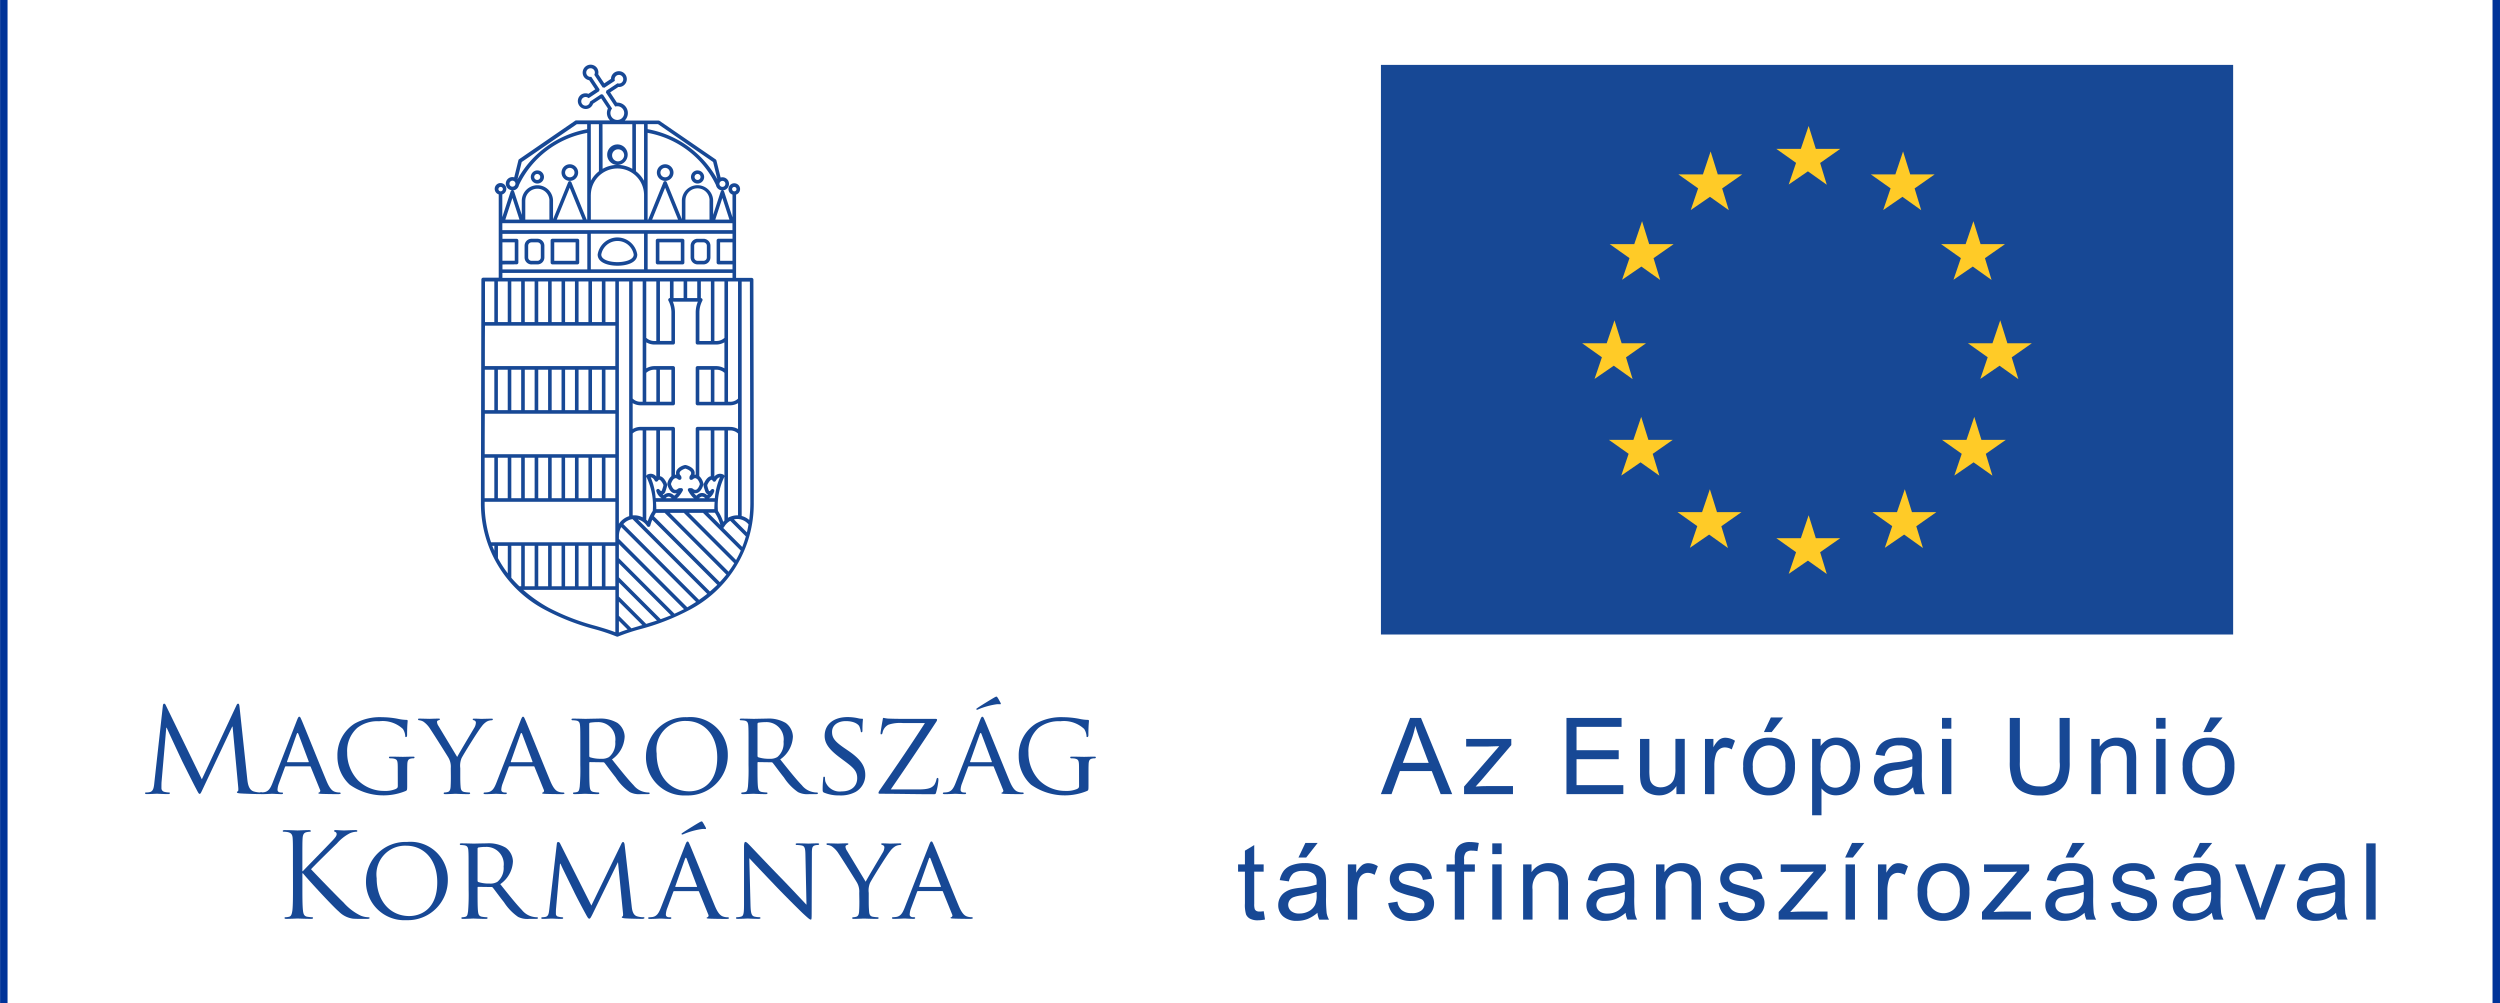 <?xml version="1.0" encoding="UTF-8" standalone="no"?>
<svg
   id="sztp-mok-eu"
   width="195.1"
   height="78.279"
   viewBox="0 0 195.1 78.279"
   version="1.1"
   sodipodi:docname="mok-eu.svg"
   inkscape:version="1.3.2 (091e20e, 2023-11-25)"
   xmlns:inkscape="http://www.inkscape.org/namespaces/inkscape"
   xmlns:sodipodi="http://sodipodi.sourceforge.net/DTD/sodipodi-0.dtd"
   xmlns="http://www.w3.org/2000/svg"
   xmlns:svg="http://www.w3.org/2000/svg">
  <sodipodi:namedview
     id="namedview1"
     pagecolor="#ffffff"
     bordercolor="#000000"
     borderopacity="0.25"
     inkscape:showpageshadow="2"
     inkscape:pageopacity="0.0"
     inkscape:pagecheckerboard="0"
     inkscape:deskcolor="#d1d1d1"
     inkscape:zoom="2.0458789"
     inkscape:cx="52.055868"
     inkscape:cy="35.192699"
     inkscape:window-width="1440"
     inkscape:window-height="449"
     inkscape:window-x="0"
     inkscape:window-y="25"
     inkscape:window-maximized="0"
     inkscape:current-layer="sztp-mok-eu" />
  <defs
     id="defs1">
    <clipPath
       id="clip-path">
      <rect
         id="Rectangle_13430"
         data-name="Rectangle 13430"
         width="138.152"
         height="55.459"
         fill="none"
         x="0"
         y="0" />
    </clipPath>
  </defs>
  <rect
     id="Rectangle_14955"
     data-name="Rectangle 14955"
     width="78.279"
     height="0.582"
     transform="rotate(-90)"
     fill="#003399"
     x="-78.279"
     y="194.517" />
  <g
     id="alkotoelem-02"
     transform="translate(11.307,5.049)">
    <g
       id="Group_37130"
       data-name="Group 37130"
       transform="translate(32.512,7.77)">
      <path
         id="Path_42383"
         data-name="Path 42383"
         d="m 1160,2287.878 a 0.368,0.368 0 1 1 0.368,-0.367 0.368,0.368 0 0 1 -0.368,0.367 z m 0,-1.018 a 0.649,0.649 0 1 0 0.651,0.65 0.65,0.65 0 0 0 -0.651,-0.65 z"
         transform="translate(-1159.351,-2286.86)"
         fill="#174895" />
    </g>
    <g
       id="Group_37131"
       data-name="Group 37131"
       transform="translate(30.119,8.249)">
      <path
         id="Path_42384"
         data-name="Path 42384"
         d="m 1109.177,2297.744 a 0.234,0.234 0 1 1 0,-0.467 0.234,0.234 0 0 1 0,0.467 z m 0,-0.747 a 0.514,0.514 0 1 0 0.512,0.512 0.513,0.513 0 0 0 -0.512,-0.509 z"
         transform="translate(-1108.663,-2296.998)"
         fill="#174895" />
    </g>
    <g
       id="Group_37132"
       data-name="Group 37132"
       transform="translate(35.334,13.479)">
      <path
         id="Path_42385"
         data-name="Path 42385"
         d="m 1220.677,2409.727 c -0.439,0 -1.264,-0.123 -1.264,-0.593 a 1.286,1.286 0 0 1 2.531,0 c 0,0.466 -0.828,0.593 -1.267,0.593 z m 0,-1.929 a 1.577,1.577 0 0 0 -1.547,1.336 c 0,0.645 0.834,0.873 1.547,0.873 0.713,0 1.546,-0.228 1.546,-0.873 a 1.575,1.575 0 0 0 -1.546,-1.334 z"
         transform="translate(-1219.13,-2407.798)"
         fill="#174895" />
    </g>
    <g
       id="Group_37133"
       data-name="Group 37133"
       transform="translate(39.952,7.77)">
      <path
         id="Path_42386"
         data-name="Path 42386"
         d="m 1317.592,2287.878 a 0.368,0.368 0 1 1 0.369,-0.367 0.368,0.368 0 0 1 -0.369,0.367 z m 0,-1.018 a 0.649,0.649 0 1 0 0.652,0.65 0.65,0.65 0 0 0 -0.652,-0.65 z"
         transform="translate(-1316.943,-2286.86)"
         fill="#174895" />
    </g>
    <g
       id="Group_37134"
       data-name="Group 37134"
       transform="translate(42.618,8.249)">
      <path
         id="Path_42387"
         data-name="Path 42387"
         d="m 1373.94,2297.744 a 0.234,0.234 0 1 1 0.233,-0.234 0.233,0.233 0 0 1 -0.233,0.234 z m 0,-0.747 a 0.514,0.514 0 1 0 0.513,0.512 0.515,0.515 0 0 0 -0.513,-0.509 z"
         transform="translate(-1373.426,-2296.998)"
         fill="#174895" />
    </g>
    <g
       id="Group_37135"
       data-name="Group 37135"
       transform="translate(39.871,13.583)">
      <path
         id="Path_42388"
         data-name="Path 42388"
         d="m 1317.185,2411.719 h -1.668 v -1.439 h 1.668 z m 0.142,-1.721 h -1.952 a 0.14,0.14 0 0 0 -0.141,0.139 v 1.72 a 0.144,0.144 0 0 0 0.141,0.144 h 1.952 a 0.141,0.141 0 0 0 0.138,-0.144 v -1.72 a 0.137,0.137 0 0 0 -0.138,-0.137 z"
         transform="translate(-1315.234,-2409.998)"
         fill="#174895" />
    </g>
    <g
       id="Group_37136"
       data-name="Group 37136"
       transform="translate(42.585,13.585)">
      <path
         id="Path_42389"
         data-name="Path 42389"
         d="m 1374,2411.489 a 0.261,0.261 0 0 1 -0.262,0.262 h -0.461 a 0.264,0.264 0 0 1 -0.264,-0.262 v -0.915 a 0.267,0.267 0 0 1 0.264,-0.264 h 0.461 a 0.264,0.264 0 0 1 0.262,0.264 z m -0.262,-1.458 h -0.461 a 0.544,0.544 0 0 0 -0.544,0.543 v 0.915 a 0.546,0.546 0 0 0 0.544,0.543 h 0.461 a 0.546,0.546 0 0 0 0.543,-0.543 v -0.915 a 0.544,0.544 0 0 0 -0.546,-0.543 z"
         transform="translate(-1372.73,-2410.031)"
         fill="#174895" />
    </g>
    <g
       id="Group_37137"
       data-name="Group 37137"
       transform="translate(26.233)">
      <path
         id="Path_42390"
         data-name="Path 42390"
         d="m 1047.271,2157.8 a 1.459,1.459 0 0 0 -0.587,-0.311 v -18.292 h 0.64 c 0,1.569 0.035,15.718 0.035,17.25 a 10.5,10.5 0 0 1 -0.088,1.353 z m -0.179,0.969 -1.01,-1.012 a 1.046,1.046 0 0 1 0.255,-0.033 1.156,1.156 0 0 1 0.88,0.422 c -0.035,0.208 -0.078,0.417 -0.125,0.619 z m -0.363,1.14 -1.49,-1.493 a 0.14,0.14 0 0 0 0.071,-0.062 1.231,1.231 0 0 1 0.484,-0.485 l 1.214,1.213 a 8.547,8.547 0 0 1 -0.279,0.823 z m -0.481,1.017 -3.681,-3.68 h 1.1 l 2.944,2.942 a 7.944,7.944 0 0 1 -0.364,0.734 z m -0.587,0.91 -4.592,-4.591 h 1.1 l 3.934,3.93 q -0.212,0.343 -0.443,0.657 z m -0.683,0.818 -5.143,-5.142 a 2.778,2.778 0 0 1 0.157,-0.267 h 0.679 l 4.816,4.817 c -0.164,0.204 -0.335,0.4 -0.51,0.588 z m -0.77,0.732 -5.626,-5.625 a 1.2,1.2 0 0 1 0.717,0.519 0.145,0.145 0 0 0 0.142,0.06 0.139,0.139 0 0 0 0.112,-0.1 3.623,3.623 0 0 1 0.153,-0.454 l 5.076,5.075 c -0.188,0.177 -0.382,0.355 -0.575,0.52 z m -0.848,0.652 -5.912,-5.914 a 1.192,1.192 0 0 1 0.715,-0.388 l 5.829,5.829 c -0.212,0.167 -0.419,0.32 -0.633,0.469 z m -0.919,0.58 -5.336,-5.337 v -0.24 a 1.37,1.37 0 0 1 0.18,-0.683 l 5.839,5.84 c -0.23,0.148 -0.46,0.288 -0.683,0.416 z m -1,0.5 -4.339,-4.335 v -1.1 l 5.081,5.08 c -0.248,0.123 -0.493,0.244 -0.739,0.352 z m -1.075,0.426 -3.264,-3.265 v -1.1 l 4.06,4.061 c -0.262,0.106 -0.532,0.207 -0.793,0.301 z m -1.134,0.369 -2.13,-2.133 v -1.1 l 2.968,2.97 c -0.281,0.088 -0.563,0.177 -0.835,0.26 z m -0.562,0.167 c -0.206,0.06 -0.4,0.119 -0.591,0.176 l -0.977,-0.977 v -1.1 l 1.827,1.825 c -0.085,0.022 -0.17,0.046 -0.257,0.074 z m -1.568,0.511 v -0.915 l 0.676,0.673 c -0.241,0.077 -0.466,0.151 -0.678,0.24 z m 0.8,-27.4 v 18.312 a 1.488,1.488 0 0 0 -0.8,0.6 v -18.915 z m -9.891,-0.668 h 17.958 v 0.387 h -17.958 z m 8.811,3.835 h -0.769 v -3.167 h 0.769 z m -1.818,-3.167 h 0.768 v 3.167 h -0.768 z m -1.049,0 h 0.769 v 3.167 h -0.769 z m -1.051,0 h 0.768 v 3.167 h -0.768 z m -1.047,0 h 0.769 v 3.167 h -0.769 z m -1.048,0 h 0.768 v 3.167 h -0.768 z m -1.051,0 h 0.768 v 3.167 h -0.768 z m -1.051,0 h 0.769 v 3.167 h -0.769 z m 8.116,6.6 h -10.179 c 0,-1.123 0,-2.2 0.01,-3.154 h 10.172 z m 0,3.438 h -0.769 v -3.154 h 0.769 z m -1.818,-3.154 h 0.768 v 3.154 h -0.768 z m -1.049,0 h 0.769 v 3.154 h -0.769 z m -1.051,0 h 0.768 v 3.154 h -0.768 z m -1.047,0 h 0.769 v 3.154 h -0.769 z m -1.048,0 h 0.768 v 3.154 h -0.768 z m -1.051,0 h 0.768 v 3.154 h -0.768 z m -1.051,0 h 0.769 v 3.154 h -0.769 z m -1.047,0 h 0.767 v 3.154 h -0.767 z m 9.163,6.592 h -10.192 c 0,-0.964 0,-2.04 0.01,-3.158 h 10.185 z m 0,3.434 h -0.769 v -3.155 h 0.769 z m -1.818,-3.155 h 0.768 v 3.155 h -0.768 z m -1.049,0 h 0.769 v 3.155 h -0.769 z m -1.051,0 h 0.768 v 3.155 h -0.768 z m -1.047,0 h 0.769 v 3.155 h -0.769 z m -1.048,0 h 0.768 v 3.155 h -0.768 z m -1.051,0 h 0.768 v 3.155 h -0.768 z m -1.051,0 h 0.769 v 3.155 h -0.769 z m -1.047,0 h 0.767 v 3.155 h -0.767 z m 9.163,6.594 h -9.7 a 9.4,9.4 0 0 1 -0.5,-3.1 v -0.055 h 10.2 z m 0,3.436 h -0.769 v -3.155 h 0.769 z m -1.818,-3.156 h 0.768 v 3.155 h -0.768 z m -1.049,0 h 0.769 v 3.155 h -0.769 z m -1.051,0 h 0.768 v 3.155 h -0.768 z m -1.047,0 h 0.769 v 3.155 h -0.769 z m -1.048,0 h 0.768 v 3.155 h -0.768 z m -1.051,0 h 0.768 v 3.155 h -0.768 z m 7.065,6.741 c -0.432,-0.168 -0.94,-0.32 -1.514,-0.488 a 17.584,17.584 0 0 1 -3.679,-1.415 11.333,11.333 0 0 1 -1.991,-1.4 h 7.185 z m -7.346,-3.584 h -0.141 c -0.215,-0.208 -0.427,-0.427 -0.628,-0.664 v -2.493 h 0.77 z m -1.049,-1.011 a 8.471,8.471 0 0 1 -0.767,-1.189 v -0.956 h 0.767 z m -1.048,-1.77 c -0.056,-0.122 -0.106,-0.247 -0.158,-0.375 h 0.158 z m -0.748,-7.25 h 0.748 v 3.155 h -0.755 c 0,-0.595 0,-1.733 0,-3.15 z m 0.013,-6.871 h 0.735 v 3.154 h -0.741 c 0,-1.04 -10e-4,-2.112 0,-3.15 z m 0.015,-6.885 h 0.72 v 3.167 h -0.727 c -10e-4,-1.581 0,-2.769 0,-3.163 z m 1,0 h 0.767 v 3.167 h -0.767 z m 0.039,-7.211 a 0.173,0.173 0 1 1 0.173,0.175 0.172,0.172 0 0 1 -0.175,-0.171 z m 0.313,4.154 h 0.962 v 1.438 h -0.962 z m 1.1,1.72 a 0.14,0.14 0 0 0 0.141,-0.139 V 2136 a 0.139,0.139 0 0 0 -0.141,-0.14 h -1.1 v -0.387 h 6.621 v 2.775 h -6.621 v -0.387 z m 9.952,0.387 h -4.152 v -2.775 h 4.152 z m 6.9,-3.056 h -17.958 v -0.544 h 17.958 z m -17.172,-2.512 0.549,1.687 h -1.1 z m -0.233,-1.1 a 0.234,0.234 0 1 1 0.467,0 0.234,0.234 0 0 1 -0.467,0 z m 3.119,1.29 v 1.5 h -1.881 v -1.5 a 0.941,0.941 0 0 1 1.881,0 z m 2.6,1.5 h -2.028 l 1.014,-2.49 z m -4.98,-2.693 a 7.345,7.345 0 0 1 5.329,-4.074 v 6.767 h -0.045 l -1.187,-2.914 a 0.14,0.14 0 0 0 -0.13,-0.088 0.134,0.134 0 0 0 -0.128,0.088 l -1.177,2.89 v -1.473 a 1.221,1.221 0 0 0 -2.441,0 v 1.129 l -0.593,-1.819 a 0.135,0.135 0 0 0 -0.1,-0.089 0.514,0.514 0 0 0 0.471,-0.417 z m 0.22,-1.8 4.3,-2.955 h 0.806 v 0.392 a 7.822,7.822 0 0 0 -5.442,3.919 z m 5.392,2.579 a 2.076,2.076 0 0 1 4.152,0 v 1.915 h -4.152 z m 0,-5.534 h 0.633 v 3.673 a 2.354,2.354 0 0 0 -0.633,0.744 z m 2.073,2.9 a 0.471,0.471 0 1 1 0.527,-0.469 0.5,0.5 0 0 1 -0.524,0.469 z m -1.16,-2.9 h 2.325 v 3.485 a 2.358,2.358 0 0 0 -1.106,-0.307 0.8,0.8 0 1 0 -0.115,0 2.353,2.353 0 0 0 -1.1,0.307 z m 0.03,-2.313 h -0.014 a 0.255,0.255 0 0 1 -0.119,-0.028 l -0.879,0.583 -0.012,0.056 a 0.331,0.331 0 0 1 -0.141,0.2 0.335,0.335 0 0 1 -0.471,-0.095 0.338,0.338 0 0 1 0.45,-0.479 l 0.074,0.044 0.825,-0.548 a 0.042,0.042 0 0 1 0,-0.012 0.258,0.258 0 0 1 0.028,-0.121 l -0.646,-0.977 h -0.073 a 0.331,0.331 0 0 1 -0.269,-0.152 0.337,0.337 0 0 1 0.281,-0.523 0.336,0.336 0 0 1 0.317,0.451 l -0.023,0.068 0.648,0.979 h 0.012 a 0.286,0.286 0 0 1 0.118,0.027 l 0.82,-0.542 -0.01,-0.087 a 0.336,0.336 0 0 1 0.148,-0.321 0.341,0.341 0 0 1 0.186,-0.056 0.335,0.335 0 0 1 0.282,0.153 0.34,0.34 0 0 1 -0.1,0.469 0.336,0.336 0 0 1 -0.245,0.047 l -0.056,-0.01 -0.874,0.579 v 0.015 a 0.255,0.255 0 0 1 -0.027,0.118 l 0.723,1.095 0.089,-0.013 a 0.536,0.536 0 0 1 0.528,0.231 0.52,0.52 0 0 1 0.079,0.4 0.539,0.539 0 0 1 -0.228,0.343 0.55,0.55 0 0 1 -0.3,0.087 0.535,0.535 0 0 1 -0.447,-0.239 0.541,0.541 0 0 1 -0.01,-0.581 l 0.047,-0.076 z m 2.577,2.313 h 0.633 v 4.417 a 2.4,2.4 0 0 0 -0.633,-0.744 z m 3.289,7.448 h -2.022 l 1.012,-2.49 z m 2.454,-1.5 v 1.5 h -1.88 v -1.5 a 0.94,0.94 0 1 1 1.88,0 z m -4.83,-5.27 a 7.342,7.342 0 0 1 5.33,4.074 0.517,0.517 0 0 0 0.47,0.417 0.134,0.134 0 0 0 -0.1,0.089 l -0.59,1.819 v -1.129 a 1.221,1.221 0 0 0 -2.441,0 v 1.473 l -1.178,-2.89 a 0.138,0.138 0 0 0 -0.132,-0.088 0.14,0.14 0 0 0 -0.13,0.088 l -1.185,2.914 h -0.047 z m 0,-0.681 h 0.811 l 4.3,2.955 0.334,1.356 a 7.823,7.823 0 0 0 -5.444,-3.919 z m 5.837,4.427 a 0.235,0.235 0 0 1 0.232,0.235 0.234,0.234 0 0 1 -0.468,0 0.237,0.237 0 0 1 0.239,-0.232 z m 0.546,3.022 h -1.1 l 0.55,-1.687 z m 0.239,3.214 h -0.964 v -1.438 h 0.964 z m -1.1,-1.72 a 0.14,0.14 0 0 0 -0.14,0.14 v 1.722 a 0.14,0.14 0 0 0 0.14,0.139 h 1.1 v 0.387 h -6.622 v -2.775 h 6.622 v 0.387 z m -0.589,12.724 h -0.9 v -2.5 h 0.9 z m 1.062,-2.259 v 2.259 h -0.783 v -2.5 h 0.114 a 0.917,0.917 0 0 1 0.668,0.243 z m -0.783,-2.485 v -4.643 h 0.783 v 4.4 a 0.934,0.934 0 0 1 -0.669,0.242 z m -0.947,-3.281 a 0.145,0.145 0 0 0 -0.113,-0.068 v -1.294 h 0.782 v 4.643 h -0.895 v -2.273 a 2.026,2.026 0 0 1 0.228,-0.866 0.138,0.138 0 0 0 0,-0.139 z m -1.177,-1.362 h 0.783 v 1.294 h -0.783 z m -1.063,0 h 0.783 v 1.294 h -0.783 z m -0.4,1.5 a 2.046,2.046 0 0 1 0.229,0.866 v 2.273 h -0.894 v -4.643 h 0.779 v 1.294 a 0.143,0.143 0 0 0 -0.113,0.068 0.141,0.141 0 0 0 0,0.151 z m -1.731,2.9 v -4.4 h 0.783 v 4.643 h -0.11 a 0.942,0.942 0 0 1 -0.67,-0.24 z m 1.066,2.485 h 0.895 v 2.5 h -0.895 z m -1.066,2.5 v -2.259 a 0.936,0.936 0 0 1 0.673,-0.242 h 0.11 v 2.5 z m -1.062,-0.247 v -9.139 h 0.782 v 9.386 h -0.129 a 0.873,0.873 0 0 1 -0.649,-0.243 z m 0.782,2.488 v 6.783 a 1.39,1.39 0 0 0 -0.647,-0.162 c -0.046,0 -0.089,0 -0.135,0 v -6.393 a 0.891,0.891 0 0 1 0.653,-0.232 z m 6.306,3.449 a 0.6,0.6 0 0 0 -0.277,-0.071 0.583,0.583 0 0 0 -0.436,0.216 v -3.594 h 0.783 v 3.54 a 0.15,0.15 0 0 0 -0.066,-0.087 z m -0.433,2.828 a 5.154,5.154 0 0 1 0.482,-2.625 0.132,0.132 0 0 0 0.022,-0.044 v 3.424 c -0.032,0.033 -0.065,0.066 -0.094,0.1 a 3.476,3.476 0 0 0 -0.406,-0.849 z m -0.24,0.143 a 3.151,3.151 0 0 1 0.424,0.954 l -0.953,-0.954 z m -0.018,-0.853 c -0.012,0.179 -0.022,0.366 -0.024,0.571 h -4.526 c 0,-0.2 -0.012,-0.392 -0.024,-0.571 z m -3.361,-0.283 h -0.458 a 0.3,0.3 0 0 1 0.258,-0.121 0.334,0.334 0 0 1 0.188,0.111 c 0,0 0.013,0.01 0.016,0.015 z m -0.014,-1.724 a 1.071,1.071 0 0 0 -0.323,0.616 c 0,0.084 0.188,0.727 0.612,0.727 a 0.78,0.78 0 0 0 0.129,-0.01 c -0.024,0.027 -0.044,0.055 -0.069,0.078 a 0.539,0.539 0 0 1 -0.136,0.115 l -0.012,-0.014 a 0.6,0.6 0 0 0 -0.386,-0.19 0.578,0.578 0 0 0 -0.426,0.17 0.784,0.784 0 0 0 -0.063,-0.052 0.412,0.412 0 0 0 0.218,-0.275 c 0.141,-0.4 0.139,-0.483 0.09,-0.592 v -0.012 c 0,0 -0.2,-0.5 -0.524,-0.552 v -3.57 h 0.894 z m 2.623,1.724 h -0.461 l 0.011,-0.01 a 0.351,0.351 0 0 1 0.188,-0.111 0.3,0.3 0 0 1 0.265,0.125 z m 0.452,-1.715 c -0.318,0.047 -0.525,0.545 -0.529,0.552 l -0.01,0.013 c -0.042,0.107 -0.045,0.188 0.094,0.59 a 0.417,0.417 0 0 0 0.22,0.275 l -0.066,0.048 a 0.546,0.546 0 0 0 -0.811,0.026 0.07,0.07 0 0 0 -0.013,0.013 0.541,0.541 0 0 1 -0.135,-0.117 0.955,0.955 0 0 1 -0.07,-0.078 0.81,0.81 0 0 0 0.129,0.01 c 0.408,0 0.615,-0.605 0.615,-0.727 a 1.082,1.082 0 0 0 -0.324,-0.616 v -3.561 h 0.895 z m 0.194,1.008 a 0.137,0.137 0 0 0 -0.166,0.045 0.322,0.322 0 0 1 -0.144,0.115 c -0.01,0 -0.035,-0.028 -0.062,-0.1 -0.117,-0.341 -0.1,-0.375 -0.094,-0.392 l 0.01,-0.02 c 0.045,-0.109 0.21,-0.377 0.316,-0.377 0.027,0 0.067,0.033 0.1,0.089 a 0.14,0.14 0 0 0 0.244,-0.02 c 0,0 0.125,-0.255 0.317,-0.255 v 0 a 5,5 0 0 0 -0.4,1.625 h -0.455 a 0.967,0.967 0 0 0 0.409,-0.557 0.14,0.14 0 0 0 -0.067,-0.147 z m -2.573,-1.092 a 0.212,0.212 0 0 1 -0.054,-0.174 c 0,-0.164 0.339,-0.311 0.447,-0.335 0.094,0.023 0.449,0.162 0.449,0.335 a 0.229,0.229 0 0 1 -0.056,0.177 0.281,0.281 0 0 0 -0.076,0.188 v 0.04 a 0.134,0.134 0 0 0 0.049,0.108 0.141,0.141 0 0 0 0.116,0.031 0.3,0.3 0 0 0 0.139,-0.074 0.227,0.227 0 0 1 0.178,-0.054 0.189,0.189 0 0 1 0.041,0.01 0.129,0.129 0 0 0 0.078,0.046 0.92,0.92 0 0 1 0.213,0.4 c -0.02,0.094 -0.16,0.446 -0.332,0.446 a 0.228,0.228 0 0 1 -0.178,-0.055 0.28,0.28 0 0 0 -0.185,-0.075 h -0.105 a 0.142,0.142 0 0 0 -0.121,0.067 0.153,0.153 0 0 0 0,0.137 2.684,2.684 0 0 0 0.325,0.466 1.056,1.056 0 0 0 0.136,0.122 h -1.338 a 0.8,0.8 0 0 0 0.137,-0.122 2.708,2.708 0 0 0 0.325,-0.466 0.141,0.141 0 0 0 0,-0.137 0.137,0.137 0 0 0 -0.121,-0.067 h -0.1 a 0.284,0.284 0 0 0 -0.186,0.075 0.227,0.227 0 0 1 -0.178,0.055 c -0.171,0 -0.312,-0.354 -0.332,-0.446 a 0.9,0.9 0 0 1 0.217,-0.4 0.139,0.139 0 0 0 0.074,-0.046 0.178,0.178 0 0 1 0.041,-0.01 0.225,0.225 0 0 1 0.178,0.054 0.317,0.317 0 0 0 0.14,0.074 0.144,0.144 0 0 0 0.167,-0.14 v -0.04 a 0.284,0.284 0 0 0 -0.084,-0.185 z m -2.312,0.174 v 0 c 0.192,0 0.315,0.252 0.317,0.255 a 0.135,0.135 0 0 0 0.115,0.081 0.15,0.15 0 0 0 0.126,-0.061 c 0.039,-0.057 0.077,-0.09 0.108,-0.09 0.106,0 0.271,0.263 0.311,0.377 l 0.01,0.023 c 0.01,0.013 0.021,0.048 -0.1,0.389 a 0.223,0.223 0 0 1 -0.058,0.1 0.307,0.307 0 0 1 -0.144,-0.113 0.134,0.134 0 0 0 -0.166,-0.047 0.136,0.136 0 0 0 -0.085,0.148 0.953,0.953 0 0 0 0.408,0.559 h -0.456 a 4.964,4.964 0 0 0 -0.382,-1.617 z m -0.345,-0.119 v -3.54 h 0.783 v 3.594 a 0.569,0.569 0 0 0 -0.434,-0.216 0.608,0.608 0 0 0 -0.277,0.071 0.17,0.17 0 0 0 -0.068,0.095 z m 0.024,0.113 a 5.126,5.126 0 0 1 0.481,2.623 3.428,3.428 0 0 0 -0.391,0.8 1.476,1.476 0 0 0 -0.114,-0.105 v -3.365 a 0.132,0.132 0 0 0 0.028,0.051 z m 7.137,-3.42 v 6.39 h -0.067 a 1.432,1.432 0 0 0 -0.567,0.119 c 0,0 0,0 -0.01,0 -0.047,0.021 -0.1,0.046 -0.142,0.071 v -6.814 h 0.128 a 0.894,0.894 0 0 1 0.655,0.237 z m -0.654,-0.514 h -2.507 a 0.143,0.143 0 0 0 -0.142,0.141 v 3.588 h -0.01 c -0.03,0 -0.058,0 -0.084,0 a 0.646,0.646 0 0 0 0.013,-0.138 c 0,-0.425 -0.64,-0.616 -0.728,-0.616 -0.125,0 -0.728,0.207 -0.728,0.616 a 0.651,0.651 0 0 0 0.012,0.138 c -0.025,0 -0.054,0 -0.084,0 h -0.01 v -3.588 a 0.141,0.141 0 0 0 -0.14,-0.141 h -2.508 a 1.252,1.252 0 0 0 -0.653,0.167 v -2.018 a 1.25,1.25 0 0 0 0.653,0.17 h 2.508 a 0.139,0.139 0 0 0 0.14,-0.138 v -2.782 a 0.141,0.141 0 0 0 -0.14,-0.143 h -1.427 a 1.308,1.308 0 0 0 -0.673,0.175 v -2.026 a 1.33,1.33 0 0 0 0.673,0.172 h 1.427 a 0.141,0.141 0 0 0 0.14,-0.143 v -2.41 a 2.219,2.219 0 0 0 -0.165,-0.794 h 1.95 a 2.24,2.24 0 0 0 -0.168,0.794 v 2.41 a 0.142,0.142 0 0 0 0.142,0.143 h 1.429 a 1.315,1.315 0 0 0 0.669,-0.172 v 2.026 a 1.293,1.293 0 0 0 -0.669,-0.175 h -1.429 a 0.143,0.143 0 0 0 -0.142,0.143 v 2.782 a 0.141,0.141 0 0 0 0.142,0.138 h 2.507 a 1.248,1.248 0 0 0 0.654,-0.17 v 2.018 a 1.25,1.25 0 0 0 -0.652,-0.164 z m 0.654,-11.345 v 9.139 a 0.873,0.873 0 0 1 -0.654,0.247 h -0.128 v -9.386 z m -0.465,-7.211 a 0.172,0.172 0 1 1 0.173,0.175 0.172,0.172 0 0 1 -0.169,-0.172 z m 1.666,7.07 a 0.141,0.141 0 0 0 -0.14,-0.141 h -1.214 v -6.5 a 0.453,0.453 0 1 0 -0.281,0 v 1.774 l -0.652,-2.012 a 0.14,0.14 0 0 0 -0.1,-0.089 0.513,0.513 0 0 0 -0.035,-1.025 0.53,0.53 0 0 0 -0.139,0.02 l -0.326,-1.33 a 0.178,0.178 0 0 0 -0.057,-0.084 l -4.384,-3.009 a 0.148,0.148 0 0 0 -0.078,-0.022 h -2.64 a 0.816,0.816 0 0 0 -0.607,-1.4 l -0.526,-0.8 0.632,-0.417 h 0.048 a 0.618,0.618 0 1 0 0,-1.236 0.636,0.636 0 0 0 -0.343,0.1 0.619,0.619 0 0 0 -0.277,0.5 l -0.524,0.348 -0.471,-0.711 a 0.626,0.626 0 0 0 -0.087,-0.482 0.619,0.619 0 0 0 -1.032,0.683 0.632,0.632 0 0 0 0.418,0.269 l 0.469,0.707 -0.531,0.352 a 0.635,0.635 0 0 0 -0.567,0.061 0.619,0.619 0 0 0 0.684,1.031 0.637,0.637 0 0 0 0.246,-0.32 l 0.632,-0.419 0.526,0.791 a 0.822,0.822 0 0 0 0.056,0.8 1,1 0 0 0 0.108,0.128 h -2.634 a 0.16,0.16 0 0 0 -0.079,0.022 l -4.38,3.009 a 0.131,0.131 0 0 0 -0.057,0.084 l -0.327,1.33 a 0.549,0.549 0 0 0 -0.14,-0.02 0.513,0.513 0 0 0 -0.036,1.025 0.146,0.146 0 0 0 -0.1,0.089 l -0.652,2.012 v -1.774 a 0.454,0.454 0 1 0 -0.281,0 v 6.5 h -1.213 a 0.141,0.141 0 0 0 -0.14,0.141 c 0,0.157 -0.036,15.779 -0.036,17.392 a 9.354,9.354 0 0 0 5.15,8.464 17.936,17.936 0 0 0 3.739,1.439 15.515,15.515 0 0 1 1.7,0.569 0.173,0.173 0 0 0 0.055,0.011 0.142,0.142 0 0 0 0.058,-0.011 15.532,15.532 0 0 1 1.708,-0.569 17.989,17.989 0 0 0 3.737,-1.439 9.35,9.35 0 0 0 5.147,-8.464 c 0.01,-1.595 -0.028,-17.217 -0.028,-17.374 z"
         transform="translate(-1026.343,-2122.272)"
         fill="#174895" />
    </g>
    <g
       id="Group_37138"
       data-name="Group 37138"
       transform="translate(31.66,13.583)">
      <path
         id="Path_42391"
         data-name="Path 42391"
         d="m 1141.6,2410.28 h 1.667 v 1.439 h -1.667 z m -0.142,1.721 h 1.95 a 0.143,0.143 0 0 0 0.14,-0.144 v -1.72 a 0.139,0.139 0 0 0 -0.14,-0.139 h -1.95 a 0.139,0.139 0 0 0 -0.142,0.139 v 1.72 a 0.143,0.143 0 0 0 0.139,0.143 z"
         transform="translate(-1141.313,-2409.998)"
         fill="#174895" />
    </g>
    <g
       id="Group_37139"
       data-name="Group 37139"
       transform="translate(29.631,13.583)">
      <path
         id="Path_42392"
         data-name="Path 42392"
         d="m 1098.611,2410.538 a 0.261,0.261 0 0 1 0.261,-0.262 h 0.462 a 0.262,0.262 0 0 1 0.262,0.262 v 0.917 a 0.264,0.264 0 0 1 -0.262,0.261 h -0.462 a 0.262,0.262 0 0 1 -0.261,-0.261 z m 0.261,1.46 h 0.462 a 0.544,0.544 0 0 0 0.542,-0.543 v -0.917 a 0.544,0.544 0 0 0 -0.542,-0.544 h -0.462 a 0.545,0.545 0 0 0 -0.542,0.544 v 0.917 a 0.546,0.546 0 0 0 0.542,0.545 z"
         transform="translate(-1098.33,-2409.994)"
         fill="#174895" />
    </g>
    <g
       id="Group_37140"
       data-name="Group 37140"
       transform="translate(0,49.868)">
      <path
         id="Path_42393"
         data-name="Path 42393"
         d="m 478.652,3184.48 c 0.037,0.33 0.1,0.844 0.5,0.971 a 1.965,1.965 0 0 0 0.6,0.083 c 0.044,0 0.072,0.01 0.072,0.044 0,0.055 -0.08,0.083 -0.192,0.083 -0.2,0 -1.192,-0.028 -1.529,-0.054 -0.211,-0.018 -0.257,-0.045 -0.257,-0.091 0,-0.046 0.016,-0.055 0.065,-0.066 0.049,-0.011 0.053,-0.166 0.036,-0.329 l -0.44,-4.73 h -0.029 l -2.246,4.764 c -0.192,0.405 -0.218,0.488 -0.3,0.488 -0.064,0 -0.109,-0.093 -0.282,-0.422 -0.241,-0.449 -1.027,-2.035 -1.074,-2.125 -0.08,-0.168 -1.108,-2.365 -1.209,-2.614 h -0.035 l -0.37,4.253 c -0.007,0.147 -0.007,0.312 -0.007,0.47 a 0.29,0.29 0 0 0 0.238,0.281 1.618,1.618 0 0 0 0.349,0.047 c 0.037,0 0.073,0.017 0.073,0.044 0,0.066 -0.055,0.083 -0.165,0.083 -0.34,0 -0.78,-0.028 -0.854,-0.028 -0.074,0 -0.52,0.028 -0.77,0.028 -0.09,0 -0.154,-0.017 -0.154,-0.083 0,-0.027 0.044,-0.044 0.092,-0.044 a 1.185,1.185 0 0 0 0.273,-0.027 c 0.3,-0.057 0.331,-0.414 0.366,-0.761 l 0.662,-5.975 c 0.009,-0.1 0.045,-0.165 0.1,-0.165 0.055,0 0.091,0.035 0.136,0.137 l 2.806,5.764 2.694,-5.755 c 0.037,-0.082 0.072,-0.146 0.137,-0.146 0.065,0 0.093,0.072 0.111,0.247 z"
         transform="translate(-470.663,-3178.606)"
         fill="#174895" />
    </g>
    <g
       id="Group_37141"
       data-name="Group 37141"
       transform="translate(8.972,50.883)">
      <path
         id="Path_42394"
         data-name="Path 42394"
         d="m 664.489,3203.655 c 0.037,0 0.037,-0.019 0.029,-0.055 l -0.8,-2.136 c -0.045,-0.118 -0.093,-0.118 -0.138,0 l -0.751,2.136 c -0.008,0.037 0,0.055 0.028,0.055 z m -0.9,-3.242 c 0.1,-0.257 0.138,-0.307 0.192,-0.307 0.083,0 0.109,0.112 0.192,0.285 0.148,0.332 1.44,3.548 1.934,4.731 0.293,0.7 0.512,0.8 0.687,0.852 a 1.109,1.109 0 0 0 0.32,0.046 c 0.046,0 0.1,0.018 0.1,0.065 0,0.047 -0.093,0.063 -0.186,0.063 -0.118,0 -0.712,0 -1.274,-0.019 -0.152,-0.01 -0.282,-0.01 -0.282,-0.053 0,-0.045 0.018,-0.037 0.054,-0.055 a 0.149,0.149 0 0 0 0.075,-0.211 l -0.726,-1.787 c -0.018,-0.036 -0.027,-0.046 -0.075,-0.046 h -1.858 a 0.082,0.082 0 0 0 -0.081,0.065 l -0.459,1.246 a 1.608,1.608 0 0 0 -0.119,0.522 c 0,0.155 0.137,0.211 0.275,0.211 h 0.073 c 0.065,0 0.082,0.029 0.082,0.065 0,0.036 -0.046,0.063 -0.117,0.063 -0.193,0 -0.635,-0.027 -0.726,-0.027 -0.091,0 -0.484,0.027 -0.814,0.027 -0.1,0 -0.156,-0.019 -0.156,-0.063 a 0.07,0.07 0 0 1 0.072,-0.065 1.94,1.94 0 0 0 0.24,-0.02 c 0.365,-0.045 0.522,-0.318 0.678,-0.712 z"
         transform="translate(-660.705,-3200.106)"
         fill="#174895" />
    </g>
    <g
       id="Group_37142"
       data-name="Group 37142"
       transform="translate(15.018,50.922)">
      <path
         id="Path_42395"
         data-name="Path 42395"
         d="m 793.5,3204.953 c 0,-0.633 -0.02,-0.723 -0.348,-0.789 -0.065,-0.01 -0.2,-0.017 -0.275,-0.017 a 0.079,0.079 0 0 1 -0.065,-0.066 c 0,-0.056 0.036,-0.063 0.129,-0.063 0.365,0 0.907,0.016 0.954,0.016 0.047,0 0.539,-0.016 0.787,-0.016 0.089,0 0.128,0.01 0.128,0.063 a 0.083,0.083 0 0 1 -0.064,0.066 0.978,0.978 0 0 0 -0.2,0.017 c -0.22,0.037 -0.286,0.156 -0.3,0.432 -0.009,0.248 -0.009,0.474 -0.009,0.807 v 0.868 c 0,0.359 -0.009,0.368 -0.111,0.424 a 4.565,4.565 0 0 1 -4.372,-0.487 2.981,2.981 0 0 1 -0.962,-2.218 2.914,2.914 0 0 1 1.348,-2.556 4.054,4.054 0 0 1 2.145,-0.494 6.686,6.686 0 0 1 1.24,0.128 3.467,3.467 0 0 0 0.648,0.081 c 0.082,0 0.1,0.037 0.1,0.075 0,0.109 -0.044,0.321 -0.044,1.1 0,0.126 -0.038,0.166 -0.091,0.166 -0.053,0 -0.056,-0.046 -0.056,-0.119 a 1.162,1.162 0 0 0 -0.182,-0.515 2.313,2.313 0 0 0 -1.862,-0.6 2.555,2.555 0 0 0 -1.685,0.506 2.413,2.413 0 0 0 -0.8,1.958 3.107,3.107 0 0 0 0.852,2.155 2.885,2.885 0 0 0 2.062,0.816 2.048,2.048 0 0 0 0.873,-0.148 c 0.1,-0.053 0.164,-0.092 0.164,-0.237 z"
         transform="translate(-788.784,-3200.94)"
         fill="#174895" />
    </g>
    <g
       id="Group_37143"
       data-name="Group 37143"
       transform="translate(21.317,51.031)">
      <path
         id="Path_42396"
         data-name="Path 42396"
         d="m 924.76,3207.116 a 1.414,1.414 0 0 0 -0.173,-0.8 c -0.065,-0.12 -1.155,-1.85 -1.433,-2.263 a 1.969,1.969 0 0 0 -0.529,-0.567 0.83,0.83 0 0 0 -0.339,-0.111 0.078,0.078 0 0 1 -0.082,-0.072 c 0,-0.037 0.026,-0.055 0.1,-0.055 0.156,0 0.762,0.018 0.8,0.018 0.052,0 0.386,-0.018 0.7,-0.018 0.093,0 0.109,0.018 0.109,0.055 0,0.037 -0.054,0.055 -0.128,0.081 -0.074,0.026 -0.1,0.066 -0.1,0.129 a 0.636,0.636 0 0 0 0.11,0.3 l 1.465,2.429 c 0.167,-0.33 1.173,-2 1.321,-2.255 a 0.859,0.859 0 0 0 0.137,-0.4 0.183,0.183 0 0 0 -0.128,-0.2 c -0.074,-0.02 -0.121,-0.054 -0.121,-0.09 0,-0.036 0.047,-0.046 0.129,-0.046 0.211,0 0.5,0.018 0.56,0.018 0.06,0 0.633,-0.018 0.788,-0.018 0.057,0 0.1,0.018 0.1,0.046 a 0.094,0.094 0 0 1 -0.1,0.081 0.838,0.838 0 0 0 -0.374,0.1 1.386,1.386 0 0 0 -0.405,0.385 c -0.263,0.312 -1.4,2.144 -1.567,2.474 a 1.563,1.563 0 0 0 -0.1,0.78 v 0.668 c 0,0.13 0,0.459 0.027,0.778 0.018,0.231 0.073,0.379 0.311,0.415 a 3.3,3.3 0 0 0 0.369,0.036 0.063,0.063 0 0 1 0.064,0.065 c 0,0.036 -0.046,0.064 -0.129,0.064 -0.45,0 -0.972,-0.028 -1.018,-0.028 -0.046,0 -0.55,0.028 -0.789,0.028 -0.09,0 -0.128,-0.019 -0.128,-0.064 a 0.062,0.062 0 0 1 0.066,-0.065 1.086,1.086 0 0 0 0.236,-0.036 c 0.166,-0.036 0.222,-0.183 0.238,-0.415 0.019,-0.319 0.019,-0.648 0.019,-0.778 z"
         transform="translate(-922.205,-3203.248)"
         fill="#174895" />
    </g>
    <g
       id="Group_37144"
       data-name="Group 37144"
       transform="translate(26.43,50.883)">
      <path
         id="Path_42397"
         data-name="Path 42397"
         d="m 1034.3,3203.655 c 0.037,0 0.037,-0.019 0.03,-0.055 l -0.8,-2.136 c -0.044,-0.118 -0.093,-0.118 -0.137,0 l -0.751,2.136 c -0.01,0.037 0,0.055 0.027,0.055 z m -0.9,-3.242 c 0.1,-0.257 0.138,-0.307 0.193,-0.307 0.083,0 0.11,0.112 0.192,0.285 0.148,0.332 1.44,3.548 1.934,4.731 0.293,0.7 0.513,0.8 0.687,0.852 a 1.111,1.111 0 0 0 0.32,0.046 c 0.045,0 0.1,0.018 0.1,0.065 0,0.047 -0.093,0.063 -0.186,0.063 -0.117,0 -0.711,0 -1.271,-0.019 -0.154,-0.01 -0.284,-0.01 -0.284,-0.053 0,-0.045 0.018,-0.037 0.054,-0.055 a 0.149,0.149 0 0 0 0.075,-0.211 l -0.725,-1.787 c -0.019,-0.036 -0.029,-0.046 -0.073,-0.046 h -1.861 c -0.036,0 -0.063,0.018 -0.081,0.065 l -0.459,1.246 a 1.616,1.616 0 0 0 -0.119,0.522 c 0,0.155 0.137,0.211 0.277,0.211 h 0.071 c 0.065,0 0.084,0.029 0.084,0.065 0,0.036 -0.045,0.063 -0.119,0.063 -0.193,0 -0.635,-0.027 -0.723,-0.027 -0.088,0 -0.488,0.027 -0.817,0.027 -0.1,0 -0.156,-0.019 -0.156,-0.063 a 0.071,0.071 0 0 1 0.074,-0.065 1.926,1.926 0 0 0 0.238,-0.02 c 0.364,-0.045 0.522,-0.318 0.68,-0.712 z"
         transform="translate(-1030.513,-3200.106)"
         fill="#174895" />
    </g>
    <g
       id="Group_37145"
       data-name="Group 37145"
       transform="translate(33.295,51.031)">
      <path
         id="Path_42398"
         data-name="Path 42398"
         d="m 1177.311,3206.147 a 0.116,0.116 0 0 0 0.054,0.1 2.693,2.693 0 0 0 0.888,0.12 1.048,1.048 0 0 0 0.6,-0.137 1.392,1.392 0 0 0 0.486,-1.194 1.344,1.344 0 0 0 -1.392,-1.53 3.822,3.822 0 0 0 -0.578,0.045 0.1,0.1 0 0 0 -0.063,0.091 z m -0.7,-0.66 c 0,-1.209 0,-1.429 -0.019,-1.678 -0.019,-0.249 -0.064,-0.392 -0.329,-0.428 a 2.139,2.139 0 0 0 -0.274,-0.02 0.075,0.075 0 0 1 -0.066,-0.064 c 0,-0.046 0.036,-0.064 0.13,-0.064 0.367,0 0.905,0.019 0.952,0.019 0.081,0 0.759,-0.019 1.008,-0.019 a 2.633,2.633 0 0 1 1.5,0.339 1.368,1.368 0 0 1 0.559,1.064 2.271,2.271 0 0 1 -0.989,1.779 c 0.66,0.824 1.218,1.529 1.685,2.014 a 1.47,1.47 0 0 0 0.9,0.541 1.409,1.409 0 0 0 0.286,0.029 0.068,0.068 0 0 1 0.072,0.064 c 0,0.045 -0.046,0.064 -0.193,0.064 h -0.5 a 1.613,1.613 0 0 1 -0.86,-0.158 4.081,4.081 0 0 1 -1.1,-1.145 c -0.339,-0.422 -0.7,-0.926 -0.871,-1.137 a 0.125,0.125 0 0 0 -0.109,-0.046 l -1.027,-0.016 c -0.035,0 -0.054,0.016 -0.054,0.063 v 0.183 c 0,0.752 0,1.357 0.035,1.677 0.028,0.23 0.074,0.375 0.321,0.413 a 3.237,3.237 0 0 0 0.358,0.037 0.058,0.058 0 0 1 0.066,0.064 c 0,0.035 -0.039,0.064 -0.131,0.064 -0.438,0 -0.952,-0.029 -0.99,-0.029 -0.01,0 -0.547,0.029 -0.8,0.029 -0.083,0 -0.128,-0.019 -0.128,-0.064 a 0.06,0.06 0 0 1 0.063,-0.064 1.227,1.227 0 0 0 0.248,-0.037 c 0.155,-0.038 0.174,-0.183 0.211,-0.413 a 15.753,15.753 0 0 0 0.046,-1.687 z"
         transform="translate(-1175.926,-3203.232)"
         fill="#174895" />
    </g>
    <g
       id="Group_37146"
       data-name="Group 37146"
       transform="translate(39.105,50.921)">
      <path
         id="Path_42399"
         data-name="Path 42399"
         d="m 1302.386,3206.7 c 0.723,0 2.18,-0.386 2.18,-2.64 0,-1.869 -1.136,-2.85 -2.408,-2.85 a 2.237,2.237 0 0 0 -2.319,2.539 c 0,1.813 1.09,2.951 2.547,2.951 z m -0.183,-5.783 a 2.914,2.914 0 0 1 3.188,2.926 3.122,3.122 0 0 1 -3.234,3.178 2.988,2.988 0 0 1 -3.152,-3.061 3.084,3.084 0 0 1 3.195,-3.045 z"
         transform="translate(-1299.005,-3200.915)"
         fill="#174895" />
    </g>
    <g
       id="Group_37147"
       data-name="Group 37147"
       transform="translate(46.427,51.031)">
      <path
         id="Path_42400"
         data-name="Path 42400"
         d="m 1455.479,3206.147 a 0.116,0.116 0 0 0 0.055,0.1 2.7,2.7 0 0 0 0.888,0.12 1.061,1.061 0 0 0 0.607,-0.137 1.394,1.394 0 0 0 0.483,-1.194 1.344,1.344 0 0 0 -1.392,-1.53 3.779,3.779 0 0 0 -0.577,0.045 0.1,0.1 0 0 0 -0.064,0.091 z m -0.7,-0.66 c 0,-1.209 0,-1.429 -0.018,-1.678 -0.018,-0.249 -0.065,-0.392 -0.331,-0.428 a 2.11,2.11 0 0 0 -0.274,-0.02 0.074,0.074 0 0 1 -0.062,-0.064 c 0,-0.046 0.035,-0.064 0.127,-0.064 0.366,0 0.907,0.019 0.954,0.019 0.079,0 0.758,-0.019 1.007,-0.019 a 2.631,2.631 0 0 1 1.5,0.339 1.371,1.371 0 0 1 0.559,1.064 2.274,2.274 0 0 1 -0.989,1.779 c 0.66,0.824 1.217,1.529 1.685,2.014 a 1.472,1.472 0 0 0 0.9,0.541 1.416,1.416 0 0 0 0.286,0.029 0.067,0.067 0 0 1 0.071,0.064 c 0,0.045 -0.046,0.064 -0.192,0.064 h -0.5 a 1.613,1.613 0 0 1 -0.861,-0.158 4.065,4.065 0 0 1 -1.1,-1.145 c -0.341,-0.422 -0.7,-0.926 -0.873,-1.137 a 0.123,0.123 0 0 0 -0.107,-0.046 l -1.028,-0.016 c -0.035,0 -0.055,0.016 -0.055,0.063 v 0.183 c 0,0.752 0,1.357 0.035,1.677 0.029,0.23 0.074,0.375 0.321,0.413 a 3.19,3.19 0 0 0 0.359,0.037 0.057,0.057 0 0 1 0.064,0.064 c 0,0.035 -0.038,0.064 -0.128,0.064 -0.439,0 -0.952,-0.029 -0.99,-0.029 -0.01,0 -0.549,0.029 -0.8,0.029 -0.084,0 -0.129,-0.019 -0.129,-0.064 a 0.061,0.061 0 0 1 0.064,-0.064 1.2,1.2 0 0 0 0.247,-0.037 c 0.156,-0.038 0.174,-0.183 0.211,-0.413 a 15.753,15.753 0 0 0 0.046,-1.687 z"
         transform="translate(-1454.097,-3203.232)"
         fill="#174895" />
    </g>
    <g
       id="Group_37148"
       data-name="Group 37148"
       transform="translate(52.893,50.912)">
      <path
         id="Path_42401"
         data-name="Path 42401"
         d="m 1591.192,3206.628 c -0.111,-0.054 -0.12,-0.083 -0.12,-0.292 0,-0.385 0.036,-0.7 0.046,-0.826 0,-0.082 0.018,-0.129 0.064,-0.129 0.046,0 0.073,0.03 0.073,0.093 a 1.118,1.118 0 0 0 0.029,0.285 1.184,1.184 0 0 0 1.274,0.769 c 0.8,0 1.21,-0.447 1.21,-1.034 0,-0.56 -0.3,-0.824 -1.017,-1.356 l -0.369,-0.276 c -0.868,-0.652 -1.154,-1.127 -1.154,-1.668 0,-0.918 0.723,-1.466 1.787,-1.466 a 3.749,3.749 0 0 1 0.835,0.093 1.051,1.051 0 0 0 0.283,0.036 c 0.065,0 0.082,0.01 0.082,0.055 a 8.179,8.179 0 0 0 -0.037,0.824 c 0,0.118 -0.01,0.176 -0.064,0.176 -0.057,0 -0.065,-0.039 -0.072,-0.1 a 1.445,1.445 0 0 0 -0.12,-0.386 c -0.055,-0.09 -0.321,-0.384 -1.043,-0.384 -0.587,0 -1.074,0.294 -1.074,0.844 0,0.493 0.248,0.779 1.045,1.317 l 0.23,0.157 c 0.979,0.671 1.318,1.21 1.318,1.878 a 1.512,1.512 0 0 1 -0.75,1.327 2.467,2.467 0 0 1 -1.282,0.276 2.954,2.954 0 0 1 -1.174,-0.213 z"
         transform="translate(-1591.072,-3200.728)"
         fill="#174895" />
    </g>
    <g
       id="Group_37149"
       data-name="Group 37149"
       transform="translate(57.251,50.975)">
      <path
         id="Path_42402"
         data-name="Path 42402"
         d="m 1686.48,3207.64 c 0.853,0 1.071,-0.14 1.255,-0.358 a 1.324,1.324 0 0 0 0.167,-0.422 c 0.017,-0.074 0.044,-0.119 0.09,-0.119 0.046,0 0.063,0.029 0.063,0.174 a 4.37,4.37 0 0 1 -0.163,0.9 c -0.046,0.192 -0.055,0.2 -0.238,0.2 -1.349,0 -2.714,-0.037 -4.125,-0.037 -0.092,0 -0.149,-0.01 -0.149,-0.063 0,-0.039 0.01,-0.093 0.113,-0.24 1.209,-1.749 2.4,-3.481 3.509,-5.213 h -1.702 a 2.867,2.867 0 0 0 -1.146,0.128 0.882,0.882 0 0 0 -0.457,0.612 c -0.02,0.119 -0.065,0.139 -0.11,0.139 -0.045,0 -0.045,-0.038 -0.045,-0.1 0,-0.092 0.119,-0.8 0.166,-1.037 0.01,-0.111 0.026,-0.148 0.071,-0.148 a 2.822,2.822 0 0 0 0.34,0.055 c 0.77,0.029 1.155,0.02 1.411,0.02 h 2.255 c 0.12,0 0.164,0.017 0.164,0.065 a 0.234,0.234 0 0 1 -0.044,0.137 c -1.175,1.8 -2.348,3.537 -3.567,5.307 z"
         transform="translate(-1683.38,-3202.057)"
         fill="#174895" />
    </g>
    <g
       id="Group_37150"
       data-name="Group 37150"
       transform="translate(62.278,49.317)">
      <path
         id="Path_42403"
         data-name="Path 42403"
         d="m 1794.381,3167.425 c 0.044,0.084 0,0.11 -0.037,0.11 a 1.288,1.288 0 0 0 -0.276,0 6.016,6.016 0 0 0 -1.393,0.383 0.487,0.487 0 0 1 -0.137,0.049 0.054,0.054 0 0 1 -0.047,-0.058 c 0,-0.026 0.018,-0.043 0.065,-0.071 0.33,-0.23 1.182,-0.743 1.247,-0.778 0.156,-0.093 0.212,-0.121 0.256,-0.121 0.044,0 0.045,0.019 0.093,0.082 0.065,0.094 0.129,0.221 0.229,0.404 z m -0.715,4.63 c 0.037,0 0.037,-0.02 0.028,-0.057 l -0.8,-2.136 c -0.044,-0.117 -0.09,-0.117 -0.137,0 l -0.752,2.136 c -0.01,0.037 0,0.057 0.031,0.057 z m -0.9,-3.246 c 0.1,-0.258 0.136,-0.3 0.191,-0.3 0.082,0 0.11,0.11 0.192,0.285 0.148,0.331 1.44,3.545 1.934,4.729 0.293,0.7 0.513,0.8 0.687,0.852 a 1.141,1.141 0 0 0 0.32,0.045 c 0.048,0 0.1,0.018 0.1,0.065 0,0.047 -0.092,0.064 -0.183,0.064 -0.12,0 -0.714,0 -1.275,-0.019 -0.156,-0.01 -0.284,-0.01 -0.284,-0.053 0,-0.044 0.019,-0.038 0.057,-0.057 a 0.148,0.148 0 0 0 0.072,-0.211 l -0.724,-1.787 c -0.019,-0.036 -0.027,-0.044 -0.072,-0.044 h -1.862 a 0.079,0.079 0 0 0 -0.079,0.064 l -0.46,1.245 a 1.588,1.588 0 0 0 -0.12,0.523 c 0,0.155 0.136,0.211 0.275,0.211 h 0.073 c 0.064,0 0.083,0.027 0.083,0.065 0,0.038 -0.044,0.064 -0.12,0.064 -0.191,0 -0.633,-0.028 -0.723,-0.028 -0.09,0 -0.484,0.028 -0.816,0.028 -0.1,0 -0.156,-0.019 -0.156,-0.064 a 0.071,0.071 0 0 1 0.073,-0.065 2.28,2.28 0 0 0 0.24,-0.019 c 0.366,-0.046 0.523,-0.32 0.679,-0.715 z"
         transform="translate(-1789.881,-3166.94)"
         fill="#174895" />
    </g>
    <g
       id="Group_37151"
       data-name="Group 37151"
       transform="translate(68.189,50.922)">
      <path
         id="Path_42404"
         data-name="Path 42404"
         d="m 1919.791,3204.953 c 0,-0.633 -0.019,-0.723 -0.349,-0.789 -0.063,-0.01 -0.2,-0.017 -0.272,-0.017 a 0.079,0.079 0 0 1 -0.065,-0.066 c 0,-0.056 0.036,-0.063 0.129,-0.063 0.365,0 0.907,0.016 0.954,0.016 0.047,0 0.539,-0.016 0.787,-0.016 0.09,0 0.129,0.01 0.129,0.063 a 0.083,0.083 0 0 1 -0.064,0.066 0.973,0.973 0 0 0 -0.2,0.017 c -0.22,0.037 -0.286,0.156 -0.3,0.432 -0.01,0.248 -0.01,0.474 -0.01,0.807 v 0.868 c 0,0.359 -0.01,0.368 -0.111,0.424 a 4.565,4.565 0 0 1 -4.372,-0.487 2.981,2.981 0 0 1 -0.962,-2.218 2.914,2.914 0 0 1 1.348,-2.556 4.054,4.054 0 0 1 2.145,-0.494 6.689,6.689 0 0 1 1.24,0.128 3.462,3.462 0 0 0 0.648,0.081 c 0.082,0 0.1,0.037 0.1,0.075 0,0.109 -0.044,0.321 -0.044,1.1 0,0.126 -0.038,0.166 -0.093,0.166 -0.055,0 -0.055,-0.046 -0.055,-0.119 a 1.173,1.173 0 0 0 -0.182,-0.515 2.314,2.314 0 0 0 -1.862,-0.6 2.555,2.555 0 0 0 -1.685,0.506 2.413,2.413 0 0 0 -0.8,1.958 3.1,3.1 0 0 0 0.852,2.155 2.884,2.884 0 0 0 2.061,0.816 2.051,2.051 0 0 0 0.873,-0.148 c 0.1,-0.053 0.163,-0.092 0.163,-0.237 z"
         transform="translate(-1915.08,-3200.94)"
         fill="#174895" />
    </g>
    <g
       id="Group_37152"
       data-name="Group 37152"
       transform="translate(10.757,59.731)">
      <path
         id="Path_42405"
         data-name="Path 42405"
         d="m 699.314,3390.185 c 0,-1.431 0,-1.687 -0.019,-1.979 -0.017,-0.312 -0.09,-0.457 -0.394,-0.523 a 1.69,1.69 0 0 0 -0.311,-0.028 c -0.035,0 -0.073,-0.016 -0.073,-0.055 0,-0.039 0.046,-0.073 0.147,-0.073 0.412,0 0.952,0.028 1.006,0.028 0.084,0 0.616,-0.028 0.89,-0.028 0.1,0 0.147,0.02 0.147,0.073 0,0.053 -0.037,0.055 -0.075,0.055 a 1.362,1.362 0 0 0 -0.227,0.028 c -0.248,0.045 -0.321,0.2 -0.34,0.523 -0.016,0.292 -0.016,0.548 -0.016,1.979 v 0.55 h 0.036 c 0.156,-0.175 1.815,-1.86 2.146,-2.216 0.256,-0.267 0.493,-0.5 0.493,-0.662 a 0.181,0.181 0 0 0 -0.118,-0.192 c -0.047,-0.017 -0.083,-0.036 -0.083,-0.073 0,-0.037 0.045,-0.065 0.111,-0.065 0.182,0 0.466,0.028 0.688,0.028 0.045,0 0.647,-0.028 0.879,-0.028 0.1,0 0.137,0.02 0.137,0.065 0,0.045 -0.018,0.064 -0.09,0.064 a 1.377,1.377 0 0 0 -0.514,0.129 3.393,3.393 0 0 0 -0.989,0.789 c -0.232,0.219 -1.823,1.776 -2.018,2.008 0.24,0.264 2.145,2.235 2.521,2.583 a 4.243,4.243 0 0 0 1.366,1.044 1.661,1.661 0 0 0 0.568,0.119 c 0.064,0 0.118,0.019 0.118,0.056 0,0.037 -0.046,0.071 -0.2,0.071 h -0.468 c -0.257,0 -0.43,0 -0.632,-0.015 a 1.9,1.9 0 0 1 -1.11,-0.562 c -0.411,-0.337 -2.354,-2.438 -2.794,-2.976 h -0.045 v 0.9 c 0,0.881 0,1.605 0.045,1.99 0.027,0.265 0.083,0.468 0.356,0.5 a 2.96,2.96 0 0 0 0.358,0.036 c 0.058,0 0.074,0.028 0.074,0.056 0,0.046 -0.046,0.071 -0.147,0.071 -0.447,0 -0.979,-0.026 -1.054,-0.026 -0.075,0 -0.6,0.026 -0.879,0.026 -0.1,0 -0.147,-0.015 -0.147,-0.071 0,-0.029 0.019,-0.056 0.074,-0.056 a 1.323,1.323 0 0 0 0.274,-0.036 c 0.183,-0.036 0.229,-0.239 0.266,-0.5 0.046,-0.384 0.046,-1.109 0.046,-1.99 z"
         transform="translate(-698.517,-3387.527)"
         fill="#174895" />
    </g>
    <g
       id="Group_37153"
       data-name="Group 37153"
       transform="translate(17.256,60.657)">
      <path
         id="Path_42406"
         data-name="Path 42406"
         d="m 839.56,3412.935 c 0.723,0 2.18,-0.386 2.18,-2.639 0,-1.87 -1.136,-2.851 -2.408,-2.851 a 2.237,2.237 0 0 0 -2.319,2.539 c 0,1.816 1.087,2.951 2.547,2.951 z m -0.184,-5.783 a 2.915,2.915 0 0 1 3.19,2.924 3.123,3.123 0 0 1 -3.234,3.18 2.988,2.988 0 0 1 -3.152,-3.061 3.083,3.083 0 0 1 3.196,-3.043 z"
         transform="translate(-836.18,-3407.152)"
         fill="#174895" />
    </g>
    <g
       id="Group_37154"
       data-name="Group 37154"
       transform="translate(24.578,60.767)">
      <path
         id="Path_42407"
         data-name="Path 42407"
         d="m 992.676,3412.385 a 0.116,0.116 0 0 0 0.055,0.1 2.692,2.692 0 0 0 0.888,0.121 1.062,1.062 0 0 0 0.607,-0.137 1.4,1.4 0 0 0 0.484,-1.193 1.345,1.345 0 0 0 -1.392,-1.53 3.5,3.5 0 0 0 -0.578,0.045 0.1,0.1 0 0 0 -0.063,0.09 z m -0.7,-0.661 c 0,-1.207 0,-1.428 -0.019,-1.677 -0.019,-0.249 -0.063,-0.392 -0.329,-0.428 a 2.111,2.111 0 0 0 -0.274,-0.021 0.074,0.074 0 0 1 -0.064,-0.064 c 0,-0.045 0.035,-0.065 0.128,-0.065 0.366,0 0.9,0.019 0.954,0.019 0.079,0 0.758,-0.019 1.006,-0.019 a 2.636,2.636 0 0 1 1.5,0.339 1.372,1.372 0 0 1 0.559,1.064 2.273,2.273 0 0 1 -0.99,1.779 c 0.659,0.824 1.218,1.529 1.686,2.014 a 1.483,1.483 0 0 0 0.9,0.541 1.439,1.439 0 0 0 0.286,0.029 0.068,0.068 0 0 1 0.071,0.065 c 0,0.043 -0.046,0.063 -0.192,0.063 h -0.5 a 1.618,1.618 0 0 1 -0.86,-0.156 4.078,4.078 0 0 1 -1.1,-1.145 c -0.34,-0.422 -0.7,-0.926 -0.871,-1.138 a 0.121,0.121 0 0 0 -0.109,-0.047 l -1.026,-0.015 c -0.035,0 -0.055,0.015 -0.055,0.062 v 0.184 c 0,0.752 0,1.357 0.035,1.677 0.028,0.23 0.074,0.375 0.321,0.413 a 3.145,3.145 0 0 0 0.357,0.037 0.058,0.058 0 0 1 0.066,0.065 c 0,0.035 -0.039,0.063 -0.13,0.063 -0.438,0 -0.951,-0.027 -0.991,-0.027 -0.009,0 -0.547,0.027 -0.794,0.027 -0.084,0 -0.129,-0.019 -0.129,-0.062 a 0.061,0.061 0 0 1 0.063,-0.065 1.209,1.209 0 0 0 0.248,-0.037 c 0.156,-0.038 0.174,-0.183 0.211,-0.413 a 16.089,16.089 0 0 0 0.045,-1.687 z"
         transform="translate(-991.292,-3409.469)"
         fill="#174895" />
    </g>
    <g
       id="Group_37155"
       data-name="Group 37155"
       transform="translate(30.931,60.658)">
      <path
         id="Path_42408"
         data-name="Path 42408"
         d="m 1132.924,3412.154 c 0.028,0.277 0.083,0.7 0.413,0.806 a 1.711,1.711 0 0 0 0.521,0.073 c 0.038,0 0.066,0.02 0.066,0.056 0,0.036 -0.073,0.073 -0.166,0.073 -0.182,0 -1.08,-0.016 -1.374,-0.043 -0.193,-0.02 -0.229,-0.046 -0.229,-0.086 a 0.068,0.068 0 0 1 0.055,-0.062 c 0.045,-0.01 0.055,-0.128 0.037,-0.274 l -0.386,-3.942 h -0.018 l -1.943,3.978 c -0.165,0.34 -0.213,0.413 -0.284,0.413 -0.071,0 -0.12,-0.073 -0.275,-0.359 -0.212,-0.384 -0.744,-1.382 -0.943,-1.805 -0.239,-0.493 -0.891,-1.8 -1.027,-2.125 h -0.039 l -0.31,3.521 c -0.01,0.117 -0.01,0.264 -0.01,0.393 a 0.217,0.217 0 0 0 0.193,0.219 1.206,1.206 0 0 0 0.311,0.045 c 0.028,0 0.066,0.029 0.066,0.056 0,0.057 -0.055,0.073 -0.148,0.073 -0.3,0 -0.686,-0.026 -0.751,-0.026 -0.065,0 -0.459,0.026 -0.677,0.026 -0.083,0 -0.139,-0.016 -0.139,-0.073 0,-0.027 0.038,-0.056 0.084,-0.056 a 1.491,1.491 0 0 0 0.235,-0.025 c 0.266,-0.048 0.277,-0.331 0.313,-0.624 l 0.586,-5.085 c 0.01,-0.084 0.045,-0.138 0.093,-0.138 a 0.181,0.181 0 0 1 0.164,0.12 l 2.438,4.839 2.346,-4.83 c 0.038,-0.075 0.074,-0.129 0.128,-0.129 0.054,0 0.1,0.065 0.122,0.211 z"
         transform="translate(-1125.868,-3407.16)"
         fill="#174895" />
    </g>
    <g
       id="Group_37156"
       data-name="Group 37156"
       transform="translate(39.273,59.055)">
      <path
         id="Path_42409"
         data-name="Path 42409"
         d="m 1307.058,3373.682 c 0.044,0.084 0,0.111 -0.037,0.111 a 1.219,1.219 0 0 0 -0.276,0 5.847,5.847 0 0 0 -1.391,0.384 0.572,0.572 0 0 1 -0.139,0.047 0.054,0.054 0 0 1 -0.047,-0.056 c 0,-0.028 0.02,-0.045 0.066,-0.071 0.329,-0.23 1.181,-0.745 1.246,-0.78 0.156,-0.092 0.212,-0.119 0.256,-0.119 0.044,0 0.045,0.017 0.092,0.08 0.065,0.093 0.129,0.222 0.23,0.404 z m -0.715,4.63 c 0.037,0 0.037,-0.018 0.028,-0.056 l -0.8,-2.135 c -0.044,-0.118 -0.091,-0.118 -0.136,0 l -0.753,2.135 c -0.01,0.038 0,0.056 0.031,0.056 z m -0.9,-3.244 c 0.1,-0.257 0.137,-0.3 0.191,-0.3 0.084,0 0.11,0.109 0.192,0.284 0.148,0.332 1.44,3.547 1.935,4.729 0.292,0.7 0.514,0.8 0.688,0.852 a 1.061,1.061 0 0 0 0.32,0.046 c 0.047,0 0.1,0.019 0.1,0.064 0,0.045 -0.094,0.064 -0.184,0.064 -0.12,0 -0.714,0 -1.275,-0.019 -0.156,-0.01 -0.284,-0.01 -0.284,-0.053 0,-0.044 0.02,-0.037 0.057,-0.056 a 0.147,0.147 0 0 0 0.072,-0.211 l -0.724,-1.787 c -0.018,-0.037 -0.026,-0.045 -0.073,-0.045 h -1.858 a 0.082,0.082 0 0 0 -0.079,0.065 l -0.46,1.243 a 1.591,1.591 0 0 0 -0.119,0.524 c 0,0.156 0.136,0.211 0.274,0.211 h 0.073 c 0.064,0 0.083,0.028 0.083,0.064 0,0.036 -0.045,0.064 -0.119,0.064 -0.192,0 -0.634,-0.028 -0.725,-0.028 -0.091,0 -0.482,0.028 -0.815,0.028 -0.1,0 -0.154,-0.019 -0.154,-0.064 a 0.07,0.07 0 0 1 0.071,-0.064 2.074,2.074 0 0 0 0.24,-0.018 c 0.367,-0.045 0.523,-0.32 0.679,-0.716 z"
         transform="translate(-1302.559,-3373.198)"
         fill="#174895" />
    </g>
    <g
       id="Group_37157"
       data-name="Group 37157"
       transform="translate(46.134,60.657)">
      <path
         id="Path_42410"
         data-name="Path 42410"
         d="m 1449.03,3412.083 c 0.018,0.642 0.092,0.835 0.311,0.888 a 1.767,1.767 0 0 0 0.4,0.046 0.064,0.064 0 0 1 0.066,0.066 c 0,0.046 -0.055,0.063 -0.148,0.063 -0.458,0 -0.779,-0.025 -0.852,-0.025 -0.073,0 -0.41,0.025 -0.778,0.025 -0.083,0 -0.13,-0.01 -0.13,-0.063 a 0.065,0.065 0 0 1 0.066,-0.066 1.159,1.159 0 0 0 0.328,-0.046 c 0.2,-0.052 0.23,-0.264 0.23,-0.969 v -4.463 c 0,-0.31 0.045,-0.395 0.109,-0.395 0.092,0 0.229,0.156 0.311,0.237 0.129,0.13 1.3,1.377 2.549,2.658 0.8,0.824 1.659,1.751 1.906,2.008 l -0.083,-3.905 c -0.01,-0.5 -0.056,-0.678 -0.3,-0.722 a 2.3,2.3 0 0 0 -0.394,-0.039 0.063,0.063 0 0 1 -0.065,-0.072 c 0,-0.046 0.065,-0.055 0.157,-0.055 0.365,0 0.749,0.019 0.841,0.019 0.092,0 0.359,-0.019 0.687,-0.019 0.082,0 0.147,0.01 0.147,0.055 a 0.089,0.089 0 0 1 -0.092,0.072 0.836,0.836 0 0 0 -0.191,0.02 c -0.267,0.055 -0.286,0.211 -0.286,0.676 l -0.016,4.566 c 0,0.511 -0.01,0.561 -0.065,0.561 -0.082,0 -0.167,-0.066 -0.614,-0.478 -0.084,-0.074 -1.246,-1.218 -2.1,-2.108 -0.934,-0.981 -1.84,-1.932 -2.089,-2.208 z"
         transform="translate(-1447.901,-3407.145)"
         fill="#174895" />
    </g>
    <g
       id="Group_37158"
       data-name="Group 37158"
       transform="translate(53.193,60.766)">
      <path
         id="Path_42411"
         data-name="Path 42411"
         d="m 1599.973,3413.33 a 1.415,1.415 0 0 0 -0.173,-0.8 c -0.065,-0.12 -1.155,-1.851 -1.433,-2.264 a 1.962,1.962 0 0 0 -0.53,-0.567 0.777,0.777 0 0 0 -0.338,-0.111 0.079,0.079 0 0 1 -0.082,-0.073 c 0,-0.036 0.025,-0.055 0.1,-0.055 0.156,0 0.762,0.02 0.8,0.02 0.038,0 0.385,-0.02 0.7,-0.02 0.091,0 0.108,0.02 0.108,0.055 0,0.035 -0.052,0.056 -0.126,0.083 a 0.134,0.134 0 0 0 -0.1,0.128 0.646,0.646 0 0 0 0.11,0.3 l 1.466,2.428 c 0.167,-0.329 1.173,-2 1.32,-2.254 a 0.848,0.848 0 0 0 0.138,-0.4 0.18,0.18 0 0 0 -0.127,-0.2 c -0.074,-0.02 -0.121,-0.055 -0.121,-0.092 0,-0.037 0.047,-0.046 0.129,-0.046 0.211,0 0.5,0.02 0.56,0.02 0.06,0 0.632,-0.02 0.787,-0.02 0.057,0 0.1,0.02 0.1,0.046 a 0.093,0.093 0 0 1 -0.1,0.083 0.821,0.821 0 0 0 -0.374,0.1 1.377,1.377 0 0 0 -0.406,0.385 c -0.263,0.312 -1.4,2.144 -1.567,2.475 a 1.559,1.559 0 0 0 -0.1,0.779 v 0.67 c 0,0.129 0,0.459 0.029,0.778 0.019,0.232 0.072,0.377 0.311,0.415 a 3.3,3.3 0 0 0 0.367,0.036 0.063,0.063 0 0 1 0.065,0.065 c 0,0.036 -0.046,0.062 -0.129,0.062 -0.449,0 -0.972,-0.025 -1.016,-0.025 -0.044,0 -0.551,0.025 -0.791,0.025 -0.09,0 -0.126,-0.016 -0.126,-0.062 a 0.062,0.062 0 0 1 0.066,-0.065 1.117,1.117 0 0 0 0.235,-0.036 c 0.165,-0.038 0.222,-0.183 0.238,-0.415 0.02,-0.319 0.02,-0.648 0.02,-0.778 z"
         transform="translate(-1597.418,-3409.461)"
         fill="#174895" />
    </g>
    <g
       id="Group_37159"
       data-name="Group 37159"
       transform="translate(58.305,60.619)">
      <path
         id="Path_42412"
         data-name="Path 42412"
         d="m 1709.489,3409.892 c 0.037,0 0.037,-0.02 0.029,-0.055 l -0.8,-2.136 c -0.044,-0.118 -0.091,-0.118 -0.137,0 l -0.751,2.136 c -0.01,0.035 0,0.055 0.028,0.055 z m -0.9,-3.243 c 0.1,-0.258 0.138,-0.306 0.191,-0.306 0.084,0 0.11,0.113 0.193,0.285 0.148,0.332 1.438,3.548 1.934,4.729 0.293,0.7 0.513,0.8 0.688,0.852 a 1.116,1.116 0 0 0 0.319,0.046 c 0.047,0 0.1,0.019 0.1,0.064 0,0.045 -0.094,0.065 -0.186,0.065 -0.118,0 -0.712,0 -1.273,-0.02 -0.154,-0.01 -0.282,-0.01 -0.282,-0.053 0,-0.045 0.019,-0.037 0.054,-0.056 a 0.148,0.148 0 0 0 0.074,-0.21 l -0.725,-1.787 c -0.019,-0.037 -0.027,-0.045 -0.075,-0.045 h -1.858 a 0.085,0.085 0 0 0 -0.082,0.064 l -0.458,1.246 a 1.627,1.627 0 0 0 -0.119,0.523 c 0,0.155 0.137,0.21 0.274,0.21 h 0.073 c 0.065,0 0.082,0.028 0.082,0.064 0,0.036 -0.046,0.065 -0.117,0.065 -0.193,0 -0.636,-0.028 -0.726,-0.028 -0.09,0 -0.485,0.028 -0.814,0.028 -0.1,0 -0.156,-0.02 -0.156,-0.065 a 0.07,0.07 0 0 1 0.072,-0.064 2.267,2.267 0 0 0 0.24,-0.019 c 0.365,-0.046 0.521,-0.319 0.678,-0.714 z"
         transform="translate(-1705.705,-3406.344)"
         fill="#174895" />
    </g>
    <g
       id="Group_37160"
       data-name="Group 37160"
       transform="translate(96.461,0.015)">
      <rect
         id="Rectangle_15693"
         data-name="Rectangle 15693"
         width="66.506"
         height="44.453"
         fill="#174895"
         x="0"
         y="0" />
    </g>
    <g
       id="Group_37161"
       data-name="Group 37161"
       transform="translate(127.311,4.78)">
      <path
         id="Path_42413"
         data-name="Path 42413"
         d="m 3169.9,2227.073 -1.5,1.03 0.575,-1.691 -1.541,-1.091 h 1.915 l 0.608,-1.789 0.559,1.789 h 1.905 l -1.567,1.1 0.519,1.7 z"
         transform="translate(-3167.428,-2223.531)"
         fill="#ffcb27" />
    </g>
    <g
       id="Group_37162"
       data-name="Group 37162"
       transform="translate(127.311,35.16)">
      <path
         id="Path_42414"
         data-name="Path 42414"
         d="m 3169.9,2870.6 -1.5,1.033 0.575,-1.692 -1.541,-1.093 h 1.915 l 0.608,-1.792 0.559,1.792 h 1.905 l -1.567,1.095 0.519,1.7 z"
         transform="translate(-3167.428,-2867.057)"
         fill="#ffcb27" />
    </g>
    <g
       id="Group_37163"
       data-name="Group 37163"
       transform="translate(112.158,19.949)">
      <path
         id="Path_42415"
         data-name="Path 42415"
         d="m 2848.937,2548.377 -1.5,1.032 0.575,-1.691 -1.544,-1.094 h 1.918 l 0.608,-1.79 0.557,1.79 h 1.906 l -1.564,1.1 0.515,1.7 z"
         transform="translate(-2846.464,-2544.835)"
         fill="#ffcb27" />
    </g>
    <g
       id="Group_37164"
       data-name="Group 37164"
       transform="translate(114.315,12.211)">
      <path
         id="Path_42416"
         data-name="Path 42416"
         d="m 2894.627,2384.47 -1.505,1.031 0.577,-1.691 -1.543,-1.091 h 1.916 l 0.608,-1.792 0.556,1.792 h 1.908 l -1.567,1.095 0.517,1.7 z"
         transform="translate(-2892.156,-2380.927)"
         fill="#ffcb27" />
    </g>
    <g
       id="Group_37165"
       data-name="Group 37165"
       transform="translate(119.669,6.769)">
      <path
         id="Path_42417"
         data-name="Path 42417"
         d="m 3008.035,2269.189 -1.5,1.033 0.576,-1.693 -1.543,-1.091 h 1.918 l 0.6,-1.791 0.558,1.791 h 1.91 l -1.567,1.095 0.519,1.7 z"
         transform="translate(-3005.565,-2265.647)"
         fill="#ffcb27" />
    </g>
    <g
       id="Group_37166"
       data-name="Group 37166"
       transform="translate(134.689,6.769)">
      <path
         id="Path_42418"
         data-name="Path 42418"
         d="m 3326.189,2269.189 -1.5,1.033 0.576,-1.693 -1.543,-1.091 h 1.917 l 0.6,-1.791 0.558,1.791 h 1.91 l -1.567,1.095 0.515,1.7 z"
         transform="translate(-3323.719,-2265.647)"
         fill="#ffcb27" />
    </g>
    <g
       id="Group_37167"
       data-name="Group 37167"
       transform="translate(140.174,12.211)">
      <path
         id="Path_42419"
         data-name="Path 42419"
         d="m 3442.388,2384.47 -1.505,1.031 0.577,-1.691 -1.545,-1.091 h 1.917 l 0.608,-1.792 0.558,1.792 h 1.908 l -1.567,1.095 0.516,1.7 z"
         transform="translate(-3439.915,-2380.927)"
         fill="#ffcb27" />
    </g>
    <g
       id="Group_37168"
       data-name="Group 37168"
       transform="translate(114.25,27.49)">
      <path
         id="Path_42420"
         data-name="Path 42420"
         d="m 2893.244,2708.115 -1.505,1.034 0.575,-1.7 -1.541,-1.09 h 1.914 l 0.609,-1.792 0.559,1.792 h 1.905 l -1.567,1.094 0.519,1.7 z"
         transform="translate(-2890.773,-2704.573)"
         fill="#ffcb27" />
    </g>
    <g
       id="Group_37169"
       data-name="Group 37169"
       transform="translate(119.605,33.13)">
      <path
         id="Path_42421"
         data-name="Path 42421"
         d="m 3006.671,2827.588 -1.5,1.034 0.575,-1.693 -1.541,-1.092 h 1.915 l 0.608,-1.789 0.557,1.789 h 1.909 l -1.57,1.1 0.518,1.7 z"
         transform="translate(-3004.202,-2824.048)"
         fill="#ffcb27" />
    </g>
    <g
       id="Group_37170"
       data-name="Group 37170"
       transform="translate(134.822,33.13)">
      <path
         id="Path_42422"
         data-name="Path 42422"
         d="m 3329,2827.588 -1.507,1.034 0.577,-1.693 -1.541,-1.092 h 1.913 l 0.61,-1.789 0.559,1.789 h 1.905 l -1.567,1.1 0.518,1.7 z"
         transform="translate(-3326.531,-2824.048)"
         fill="#ffcb27" />
    </g>
    <g
       id="Group_37171"
       data-name="Group 37171"
       transform="translate(140.242,27.49)">
      <path
         id="Path_42423"
         data-name="Path 42423"
         d="m 3443.813,2708.115 -1.5,1.034 0.575,-1.7 -1.542,-1.09 h 1.914 l 0.608,-1.792 0.557,1.792 h 1.907 l -1.565,1.094 0.515,1.7 z"
         transform="translate(-3441.344,-2704.573)"
         fill="#ffcb27" />
    </g>
    <g
       id="Group_37172"
       data-name="Group 37172"
       transform="translate(142.265,19.949)">
      <path
         id="Path_42424"
         data-name="Path 42424"
         d="m 3486.669,2548.377 -1.5,1.032 0.576,-1.691 -1.543,-1.094 h 1.917 l 0.606,-1.79 0.558,1.79 h 1.909 l -1.571,1.1 0.518,1.7 z"
         transform="translate(-3484.198,-2544.835)"
         fill="#ffcb27" />
    </g>
    <g
       id="Group_37173"
       data-name="Group 37173"
       transform="translate(96.455,50.977)">
      <path
         id="Path_42425"
         data-name="Path 42425"
         d="m 2515.543,3205.591 h 2.016 l -0.62,-1.648 q -0.284,-0.75 -0.422,-1.233 a 7.516,7.516 0 0 1 -0.321,1.137 z m -1.716,2.443 2.284,-5.949 h 0.848 l 2.435,5.949 h -0.9 l -0.694,-1.8 h -2.488 l -0.652,1.8 z"
         transform="translate(-2513.827,-3202.085)"
         fill="#174895" />
    </g>
    <g
       id="Group_37174"
       data-name="Group 37174"
       transform="translate(102.949,52.615)">
      <path
         id="Path_42426"
         data-name="Path 42426"
         d="m 2651.394,3241.112 v -0.592 l 2.744,-3.15 c -0.312,0.016 -0.585,0.025 -0.824,0.025 h -1.757 v -0.593 h 3.523 v 0.483 l -2.334,2.735 -0.449,0.5 c 0.327,-0.025 0.634,-0.037 0.921,-0.037 h 1.993 v 0.629 z"
         transform="translate(-2651.394,-3236.802)"
         fill="#174895" />
    </g>
    <g
       id="Group_37175"
       data-name="Group 37175"
       transform="translate(110.94,50.977)">
      <path
         id="Path_42427"
         data-name="Path 42427"
         d="m 2820.665,3208.034 v -5.949 h 4.3 v 0.7 h -3.514 v 1.822 h 3.291 v 0.7 h -3.291 v 2.024 h 3.651 v 0.7 z"
         transform="translate(-2820.665,-3202.085)"
         fill="#174895" />
    </g>
    <g
       id="Group_37176"
       data-name="Group 37176"
       transform="translate(116.681,52.615)">
      <path
         id="Path_42428"
         data-name="Path 42428"
         d="m 2945.1,3241.112 v -0.633 a 1.577,1.577 0 0 1 -1.367,0.73 1.73,1.73 0 0 1 -0.712,-0.146 1.177,1.177 0 0 1 -0.492,-0.367 1.385,1.385 0 0 1 -0.225,-0.542 3.815,3.815 0 0 1 -0.044,-0.682 v -2.67 h 0.73 v 2.391 a 4.256,4.256 0 0 0 0.044,0.771 0.767,0.767 0 0 0 0.292,0.452 0.9,0.9 0 0 0 0.553,0.164 1.19,1.19 0 0 0 0.616,-0.169 0.927,0.927 0 0 0 0.408,-0.458 2.29,2.29 0 0 0 0.12,-0.842 v -2.31 h 0.729 v 4.31 z"
         transform="translate(-2942.261,-3236.802)"
         fill="#174895" />
    </g>
    <g
       id="Group_37177"
       data-name="Group 37177"
       transform="translate(121.75,52.518)">
      <path
         id="Path_42429"
         data-name="Path 42429"
         d="m 3049.631,3239.139 v -4.309 h 0.657 v 0.653 a 1.8,1.8 0 0 1 0.464,-0.6 0.82,0.82 0 0 1 0.469,-0.146 1.428,1.428 0 0 1 0.75,0.236 l -0.252,0.678 a 1.047,1.047 0 0 0 -0.535,-0.158 0.7,0.7 0 0 0 -0.43,0.144 0.783,0.783 0 0 0 -0.271,0.4 2.839,2.839 0 0 0 -0.123,0.852 v 2.256 z"
         transform="translate(-3049.631,-3234.731)"
         fill="#174895" />
    </g>
    <g
       id="Group_37178"
       data-name="Group 37178"
       transform="translate(124.731,50.944)">
      <path
         id="Path_42430"
         data-name="Path 42430"
         d="m 3114.4,3202.525 0.539,-1.135 h 0.958 l -0.892,1.135 z m -0.865,2.691 a 1.832,1.832 0 0 0 0.362,1.24 1.2,1.2 0 0 0 1.814,0 1.872,1.872 0 0 0 0.362,-1.262 1.778,1.778 0 0 0 -0.364,-1.212 1.2,1.2 0 0 0 -1.812,0 1.821,1.821 0 0 0 -0.366,1.234 z m -0.75,0 a 2.221,2.221 0 0 1 0.666,-1.773 2.008,2.008 0 0 1 1.356,-0.479 1.931,1.931 0 0 1 1.452,0.583 2.216,2.216 0 0 1 0.563,1.609 2.855,2.855 0 0 1 -0.249,1.308 1.756,1.756 0 0 1 -0.727,0.742 2.111,2.111 0 0 1 -1.04,0.263 1.937,1.937 0 0 1 -1.463,-0.58 2.315,2.315 0 0 1 -0.562,-1.673 z"
         transform="translate(-3112.781,-3201.39)"
         fill="#174895" />
    </g>
    <g
       id="Group_37179"
       data-name="Group 37179"
       transform="translate(130.11,52.517)">
      <path
         id="Path_42431"
         data-name="Path 42431"
         d="m 3227.386,3237 a 1.866,1.866 0 0 0 0.336,1.228 1.032,1.032 0 0 0 0.816,0.4 1.057,1.057 0 0 0 0.833,-0.411 1.962,1.962 0 0 0 0.347,-1.278 1.9,1.9 0 0 0 -0.339,-1.233 1.021,1.021 0 0 0 -0.81,-0.409 1.05,1.05 0 0 0 -0.825,0.436 1.948,1.948 0 0 0 -0.358,1.267 z m -0.663,3.782 v -5.963 h 0.666 v 0.561 a 1.645,1.645 0 0 1 0.533,-0.493 1.45,1.45 0 0 1 0.718,-0.166 1.706,1.706 0 0 1 0.974,0.285 1.739,1.739 0 0 1 0.636,0.8 3.11,3.11 0 0 1 -0.021,2.326 1.8,1.8 0 0 1 -1.642,1.093 1.388,1.388 0 0 1 -0.655,-0.153 1.5,1.5 0 0 1 -0.477,-0.39 v 2.1 z"
         transform="translate(-3226.723,-3234.723)"
         fill="#174895" />
    </g>
    <g
       id="Group_37180"
       data-name="Group 37180"
       transform="translate(134.933,52.517)">
      <path
         id="Path_42432"
         data-name="Path 42432"
         d="m 3331.884,3236.964 a 5.356,5.356 0 0 1 -1.192,0.277 2.741,2.741 0 0 0 -0.638,0.146 0.638,0.638 0 0 0 -0.288,0.237 0.646,0.646 0 0 0 0.12,0.834 0.952,0.952 0 0 0 0.648,0.2 1.51,1.51 0 0 0 0.75,-0.185 1.141,1.141 0 0 0 0.483,-0.505 1.786,1.786 0 0 0 0.116,-0.731 z m 0.062,1.632 a 2.714,2.714 0 0 1 -0.781,0.488 2.28,2.28 0 0 1 -0.806,0.141 1.564,1.564 0 0 1 -1.093,-0.347 1.141,1.141 0 0 1 -0.381,-0.886 1.171,1.171 0 0 1 0.144,-0.577 1.189,1.189 0 0 1 0.376,-0.421 1.79,1.79 0 0 1 0.526,-0.24 5.457,5.457 0 0 1 0.649,-0.11 6.671,6.671 0 0 0 1.3,-0.251 c 0,-0.1 0.01,-0.164 0.01,-0.19 a 0.807,0.807 0 0 0 -0.208,-0.63 1.223,1.223 0 0 0 -0.831,-0.248 1.286,1.286 0 0 0 -0.761,0.181 1.113,1.113 0 0 0 -0.365,0.64 l -0.712,-0.1 a 1.744,1.744 0 0 1 0.321,-0.739 1.39,1.39 0 0 1 0.644,-0.434 2.877,2.877 0 0 1 0.98,-0.154 2.594,2.594 0 0 1 0.9,0.131 1.188,1.188 0 0 1 0.506,0.327 1.134,1.134 0 0 1 0.228,0.5 4.206,4.206 0 0 1 0.036,0.672 v 0.976 a 9.8,9.8 0 0 0 0.049,1.289 1.607,1.607 0 0 0 0.183,0.516 h -0.762 a 1.5,1.5 0 0 1 -0.147,-0.53 z"
         transform="translate(-3328.886,-3234.719)"
         fill="#174895" />
    </g>
    <g
       id="Group_37181"
       data-name="Group 37181"
       transform="translate(140.246,50.976)">
      <path
         id="Path_42433"
         data-name="Path 42433"
         d="m 3441.427,3203.716 h 0.73 v 4.31 h -0.73 z m 0,-1.639 h 0.73 v 0.84 h -0.73 z"
         transform="translate(-3441.427,-3202.077)"
         fill="#174895" />
    </g>
    <g
       id="Group_37182"
       data-name="Group 37182"
       transform="translate(145.532,50.976)">
      <path
         id="Path_42434"
         data-name="Path 42434"
         d="m 3557.3,3202.082 h 0.788 v 3.438 a 4.054,4.054 0 0 1 -0.2,1.425 1.731,1.731 0 0 1 -0.733,0.858 2.592,2.592 0 0 1 -1.389,0.33 2.857,2.857 0 0 1 -1.368,-0.288 1.64,1.64 0 0 1 -0.759,-0.834 3.967,3.967 0 0 1 -0.227,-1.49 v -3.437 h 0.787 v 3.433 a 3.315,3.315 0 0 0 0.146,1.142 1.088,1.088 0 0 0 0.495,0.567 1.719,1.719 0 0 0 0.858,0.2 1.65,1.65 0 0 0 1.239,-0.393 2.276,2.276 0 0 0 0.368,-1.515 z"
         transform="translate(-3553.407,-3202.082)"
         fill="#174895" />
    </g>
    <g
       id="Group_37183"
       data-name="Group 37183"
       transform="translate(151.898,52.518)">
      <path
         id="Path_42435"
         data-name="Path 42435"
         d="m 3688.261,3239.139 v -4.309 h 0.657 v 0.613 a 1.552,1.552 0 0 1 1.373,-0.711 1.793,1.793 0 0 1 0.716,0.141 1.129,1.129 0 0 1 0.49,0.366 1.431,1.431 0 0 1 0.226,0.54 4.08,4.08 0 0 1 0.041,0.71 v 2.65 h -0.731 v -2.621 a 1.974,1.974 0 0 0 -0.085,-0.668 0.692,0.692 0 0 0 -0.3,-0.353 0.95,0.95 0 0 0 -0.509,-0.132 1.189,1.189 0 0 0 -0.806,0.3 1.465,1.465 0 0 0 -0.338,1.124 v 2.354 z"
         transform="translate(-3688.261,-3234.731)"
         fill="#174895" />
    </g>
    <g
       id="Group_37184"
       data-name="Group 37184"
       transform="translate(156.962,50.976)">
      <path
         id="Path_42436"
         data-name="Path 42436"
         d="m 3795.528,3203.716 h 0.73 v 4.31 h -0.73 z m 0,-1.639 h 0.73 v 0.84 h -0.73 z"
         transform="translate(-3795.528,-3202.077)"
         fill="#174895" />
    </g>
    <g
       id="Group_37185"
       data-name="Group 37185"
       transform="translate(159.03,50.944)">
      <path
         id="Path_42437"
         data-name="Path 42437"
         d="m 3840.938,3202.525 0.54,-1.135 h 0.958 l -0.893,1.135 z m -0.864,2.691 a 1.83,1.83 0 0 0 0.362,1.24 1.2,1.2 0 0 0 1.813,0 1.875,1.875 0 0 0 0.362,-1.262 1.781,1.781 0 0 0 -0.363,-1.212 1.2,1.2 0 0 0 -1.812,0 1.818,1.818 0 0 0 -0.362,1.234 z m -0.75,0 a 2.22,2.22 0 0 1 0.665,-1.773 2.007,2.007 0 0 1 1.356,-0.479 1.932,1.932 0 0 1 1.452,0.583 2.215,2.215 0 0 1 0.563,1.609 2.851,2.851 0 0 1 -0.249,1.308 1.761,1.761 0 0 1 -0.727,0.742 2.1,2.1 0 0 1 -1.039,0.263 1.937,1.937 0 0 1 -1.464,-0.58 2.317,2.317 0 0 1 -0.557,-1.673 z"
         transform="translate(-3839.324,-3201.39)"
         fill="#174895" />
    </g>
    <g
       id="Group_37186"
       data-name="Group 37186"
       transform="translate(85.317,60.9)">
      <path
         id="Path_42438"
         data-name="Path 42438"
         d="m 2279.886,3417.452 0.1,0.646 a 2.7,2.7 0 0 1 -0.552,0.063 1.259,1.259 0 0 1 -0.617,-0.125 0.7,0.7 0 0 1 -0.309,-0.33 2.611,2.611 0 0 1 -0.089,-0.862 v -2.48 h -0.535 v -0.568 h 0.535 v -1.068 l 0.726,-0.438 v 1.506 h 0.736 v 0.568 h -0.736 v 2.521 a 1.271,1.271 0 0 0 0.039,0.4 0.319,0.319 0 0 0 0.125,0.142 0.493,0.493 0 0 0 0.25,0.052 2.269,2.269 0 0 0 0.327,-0.027 z"
         transform="translate(-2277.889,-3412.29)"
         fill="#174895" />
    </g>
    <g
       id="Group_37187"
       data-name="Group 37187"
       transform="translate(88.447,60.734)">
      <path
         id="Path_42439"
         data-name="Path 42439"
         d="m 2345.775,3409.914 0.539,-1.137 h 0.959 l -0.893,1.137 z m 1.421,2.682 a 5.317,5.317 0 0 1 -1.194,0.276 2.766,2.766 0 0 0 -0.637,0.147 0.638,0.638 0 0 0 -0.168,1.071 0.952,0.952 0 0 0 0.647,0.194 1.5,1.5 0 0 0 0.751,-0.185 1.136,1.136 0 0 0 0.483,-0.5 1.794,1.794 0 0 0 0.117,-0.731 z m 0.061,1.631 a 2.719,2.719 0 0 1 -0.781,0.488 2.267,2.267 0 0 1 -0.806,0.143 1.575,1.575 0 0 1 -1.092,-0.348 1.146,1.146 0 0 1 -0.381,-0.888 1.194,1.194 0 0 1 0.143,-0.577 1.172,1.172 0 0 1 0.378,-0.419 1.744,1.744 0 0 1 0.525,-0.24 5.126,5.126 0 0 1 0.649,-0.109 6.687,6.687 0 0 0 1.3,-0.252 c 0,-0.1 0,-0.164 0,-0.191 a 0.81,0.81 0 0 0 -0.207,-0.629 1.228,1.228 0 0 0 -0.832,-0.247 1.283,1.283 0 0 0 -0.76,0.18 1.1,1.1 0 0 0 -0.364,0.64 l -0.714,-0.1 a 1.791,1.791 0 0 1 0.32,-0.741 1.4,1.4 0 0 1 0.645,-0.433 2.9,2.9 0 0 1 0.979,-0.152 2.6,2.6 0 0 1 0.9,0.13 1.2,1.2 0 0 1 0.507,0.326 1.164,1.164 0 0 1 0.226,0.5 4.014,4.014 0 0 1 0.037,0.674 v 0.974 a 10.27,10.27 0 0 0 0.046,1.289 1.605,1.605 0 0 0 0.185,0.518 h -0.763 a 1.548,1.548 0 0 1 -0.14,-0.536 z"
         transform="translate(-2344.197,-3408.777)"
         fill="#174895" />
    </g>
    <g
       id="Group_37188"
       data-name="Group 37188"
       transform="translate(93.876,62.309)">
      <path
         id="Path_42440"
         data-name="Path 42440"
         d="m 2459.2,3446.547 v -4.309 h 0.657 v 0.652 a 1.791,1.791 0 0 1 0.465,-0.6 0.813,0.813 0 0 1 0.468,-0.145 1.426,1.426 0 0 1 0.75,0.235 l -0.251,0.679 a 1.046,1.046 0 0 0 -0.535,-0.159 0.69,0.69 0 0 0 -0.43,0.145 0.775,0.775 0 0 0 -0.272,0.4 2.83,2.83 0 0 0 -0.122,0.851 v 2.257 z"
         transform="translate(-2459.197,-3442.14)"
         fill="#174895" />
    </g>
    <g
       id="Group_37189"
       data-name="Group 37189"
       transform="translate(97.029,62.309)">
      <path
         id="Path_42441"
         data-name="Path 42441"
         d="m 2525.981,3445.26 0.723,-0.113 a 1.009,1.009 0 0 0 0.339,0.666 1.183,1.183 0 0 0 0.777,0.231 1.143,1.143 0 0 0 0.748,-0.206 0.614,0.614 0 0 0 0.243,-0.48 0.444,0.444 0 0 0 -0.215,-0.39 3.181,3.181 0 0 0 -0.747,-0.247 7.039,7.039 0 0 1 -1.114,-0.351 1.062,1.062 0 0 1 -0.631,-0.989 1.115,1.115 0 0 1 0.132,-0.534 1.181,1.181 0 0 1 0.36,-0.407 1.444,1.444 0 0 1 0.464,-0.213 2.185,2.185 0 0 1 0.631,-0.087 2.525,2.525 0 0 1 0.891,0.145 1.228,1.228 0 0 1 0.566,0.4 1.552,1.552 0 0 1 0.251,0.669 l -0.714,0.1 a 0.784,0.784 0 0 0 -0.282,-0.521 1.043,1.043 0 0 0 -0.66,-0.186 1.189,1.189 0 0 0 -0.718,0.166 0.484,0.484 0 0 0 -0.215,0.39 0.4,0.4 0 0 0 0.088,0.256 0.656,0.656 0 0 0 0.28,0.194 c 0.073,0.027 0.288,0.088 0.646,0.187 a 8.973,8.973 0 0 1 1.081,0.338 1.111,1.111 0 0 1 0.481,0.384 1.081,1.081 0 0 1 0.174,0.625 1.225,1.225 0 0 1 -0.213,0.688 1.374,1.374 0 0 1 -0.615,0.5 2.25,2.25 0 0 1 -0.908,0.177 2.026,2.026 0 0 1 -1.281,-0.35 1.627,1.627 0 0 1 -0.562,-1.042 z"
         transform="translate(-2525.981,-3442.14)"
         fill="#174895" />
    </g>
    <g
       id="Group_37190"
       data-name="Group 37190"
       transform="translate(101.58,60.665)">
      <path
         id="Path_42442"
         data-name="Path 42442"
         d="m 2623.03,3413.366 v -3.743 h -0.645 v -0.567 h 0.645 v -0.459 a 1.985,1.985 0 0 1 0.077,-0.646 0.939,0.939 0 0 1 0.373,-0.46 1.34,1.34 0 0 1 0.744,-0.177 3.605,3.605 0 0 1 0.681,0.073 l -0.109,0.638 a 2.4,2.4 0 0 0 -0.43,-0.04 0.634,0.634 0 0 0 -0.47,0.141 0.77,0.77 0 0 0 -0.139,0.532 v 0.4 h 0.839 v 0.567 h -0.839 v 3.743 z"
         transform="translate(-2622.385,-3407.315)"
         fill="#174895" />
    </g>
    <g
       id="Group_37191"
       data-name="Group 37191"
       transform="translate(105.151,60.767)">
      <path
         id="Path_42443"
         data-name="Path 42443"
         d="m 2698.031,3411.112 h 0.731 v 4.31 h -0.731 z m 0,-1.639 h 0.731 v 0.839 h -0.731 z"
         transform="translate(-2698.031,-3409.473)"
         fill="#174895" />
    </g>
    <g
       id="Group_37192"
       data-name="Group 37192"
       transform="translate(107.557,62.309)">
      <path
         id="Path_42444"
         data-name="Path 42444"
         d="m 2748.989,3446.547 v -4.309 h 0.658 v 0.612 a 1.55,1.55 0 0 1 1.373,-0.71 1.793,1.793 0 0 1 0.715,0.14 1.132,1.132 0 0 1 0.49,0.367 1.409,1.409 0 0 1 0.226,0.54 4.164,4.164 0 0 1 0.04,0.71 v 2.65 h -0.729 v -2.622 a 1.941,1.941 0 0 0 -0.085,-0.667 0.7,0.7 0 0 0 -0.3,-0.353 0.952,0.952 0 0 0 -0.51,-0.133 1.185,1.185 0 0 0 -0.805,0.3 1.46,1.46 0 0 0 -0.338,1.124 v 2.354 z"
         transform="translate(-2748.989,-3442.14)"
         fill="#174895" />
    </g>
    <g
       id="Group_37193"
       data-name="Group 37193"
       transform="translate(112.497,62.309)">
      <path
         id="Path_42445"
         data-name="Path 42445"
         d="m 2856.631,3444.372 a 5.436,5.436 0 0 1 -1.194,0.276 2.75,2.75 0 0 0 -0.636,0.146 0.641,0.641 0 0 0 -0.289,0.237 0.647,0.647 0 0 0 0.119,0.834 0.954,0.954 0 0 0 0.648,0.2 1.5,1.5 0 0 0 0.75,-0.185 1.145,1.145 0 0 0 0.484,-0.5 1.779,1.779 0 0 0 0.117,-0.732 z m 0.061,1.631 a 2.73,2.73 0 0 1 -0.782,0.488 2.283,2.283 0 0 1 -0.806,0.142 1.565,1.565 0 0 1 -1.091,-0.348 1.144,1.144 0 0 1 -0.382,-0.887 1.21,1.21 0 0 1 0.521,-1 1.774,1.774 0 0 1 0.527,-0.238 5.144,5.144 0 0 1 0.647,-0.111 6.664,6.664 0 0 0 1.3,-0.252 c 0,-0.1 0,-0.164 0,-0.19 a 0.808,0.808 0 0 0 -0.207,-0.63 1.224,1.224 0 0 0 -0.832,-0.247 1.289,1.289 0 0 0 -0.76,0.181 1.094,1.094 0 0 0 -0.363,0.639 l -0.714,-0.1 a 1.766,1.766 0 0 1 0.32,-0.74 1.392,1.392 0 0 1 0.645,-0.433 2.877,2.877 0 0 1 0.979,-0.153 2.589,2.589 0 0 1 0.9,0.13 1.191,1.191 0 0 1 0.507,0.327 1.166,1.166 0 0 1 0.228,0.5 4.152,4.152 0 0 1 0.037,0.674 v 0.974 a 10.193,10.193 0 0 0 0.046,1.289 1.64,1.64 0 0 0 0.184,0.518 h -0.763 a 1.573,1.573 0 0 1 -0.141,-0.536 z"
         transform="translate(-2853.632,-3442.127)"
         fill="#174895" />
    </g>
    <g
       id="Group_37194"
       data-name="Group 37194"
       transform="translate(117.931,62.309)">
      <path
         id="Path_42446"
         data-name="Path 42446"
         d="m 2968.74,3446.547 v -4.309 h 0.657 v 0.612 a 1.549,1.549 0 0 1 1.373,-0.71 1.788,1.788 0 0 1 0.715,0.14 1.129,1.129 0 0 1 0.49,0.367 1.421,1.421 0 0 1 0.227,0.54 4.237,4.237 0 0 1 0.04,0.71 v 2.65 h -0.73 v -2.622 a 1.934,1.934 0 0 0 -0.085,-0.667 0.7,0.7 0 0 0 -0.3,-0.353 0.951,0.951 0 0 0 -0.509,-0.133 1.18,1.18 0 0 0 -0.8,0.3 1.455,1.455 0 0 0 -0.34,1.124 v 2.354 z"
         transform="translate(-2968.74,-3442.14)"
         fill="#174895" />
    </g>
    <g
       id="Group_37195"
       data-name="Group 37195"
       transform="translate(122.818,62.309)">
      <path
         id="Path_42447"
         data-name="Path 42447"
         d="m 3072.273,3445.26 0.722,-0.113 a 1.016,1.016 0 0 0 0.339,0.666 1.183,1.183 0 0 0 0.777,0.231 1.143,1.143 0 0 0 0.748,-0.206 0.609,0.609 0 0 0 0.243,-0.48 0.444,0.444 0 0 0 -0.215,-0.39 3.173,3.173 0 0 0 -0.747,-0.247 7.066,7.066 0 0 1 -1.114,-0.351 1.066,1.066 0 0 1 -0.631,-0.989 1.12,1.12 0 0 1 0.131,-0.534 1.173,1.173 0 0 1 0.36,-0.407 1.444,1.444 0 0 1 0.464,-0.213 2.183,2.183 0 0 1 0.631,-0.087 2.515,2.515 0 0 1 0.89,0.145 1.221,1.221 0 0 1 0.567,0.4 1.556,1.556 0 0 1 0.251,0.669 l -0.714,0.1 a 0.783,0.783 0 0 0 -0.282,-0.521 1.04,1.04 0 0 0 -0.659,-0.186 1.192,1.192 0 0 0 -0.718,0.166 0.483,0.483 0 0 0 -0.215,0.39 0.41,0.41 0 0 0 0.088,0.256 0.649,0.649 0 0 0 0.281,0.194 c 0.072,0.027 0.287,0.088 0.645,0.187 a 8.906,8.906 0 0 1 1.081,0.338 1.111,1.111 0 0 1 0.481,0.384 1.081,1.081 0 0 1 0.174,0.625 1.217,1.217 0 0 1 -0.214,0.688 1.365,1.365 0 0 1 -0.613,0.5 2.254,2.254 0 0 1 -0.909,0.177 2.028,2.028 0 0 1 -1.281,-0.35 1.62,1.62 0 0 1 -0.561,-1.042 z"
         transform="translate(-3072.273,-3442.14)"
         fill="#174895" />
    </g>
    <g
       id="Group_37196"
       data-name="Group 37196"
       transform="translate(127.5,62.407)">
      <path
         id="Path_42448"
         data-name="Path 42448"
         d="m 3171.444,3448.521 v -0.593 l 2.742,-3.15 c -0.31,0.018 -0.585,0.025 -0.824,0.025 h -1.757 v -0.592 h 3.523 v 0.481 l -2.333,2.736 -0.451,0.5 q 0.491,-0.037 0.922,-0.037 h 1.992 v 0.629 z"
         transform="translate(-3171.444,-3444.211)"
         fill="#174895" />
    </g>
    <g
       id="Group_37197"
       data-name="Group 37197"
       transform="translate(132.688,60.733)">
      <path
         id="Path_42449"
         data-name="Path 42449"
         d="m 3281.376,3410.425 h 0.73 v 4.31 h -0.73 z m -0.036,-0.535 0.54,-1.138 h 0.957 l -0.892,1.138 z"
         transform="translate(-3281.34,-3408.752)"
         fill="#174895" />
    </g>
    <g
       id="Group_37198"
       data-name="Group 37198"
       transform="translate(135.249,62.309)">
      <path
         id="Path_42450"
         data-name="Path 42450"
         d="m 3335.59,3446.547 v -4.309 h 0.658 v 0.652 a 1.785,1.785 0 0 1 0.465,-0.6 0.811,0.811 0 0 1 0.468,-0.145 1.425,1.425 0 0 1 0.75,0.235 l -0.252,0.679 a 1.042,1.042 0 0 0 -0.534,-0.159 0.7,0.7 0 0 0 -0.431,0.145 0.774,0.774 0 0 0 -0.272,0.4 2.83,2.83 0 0 0 -0.121,0.851 v 2.257 z"
         transform="translate(-3335.59,-3442.14)"
         fill="#174895" />
    </g>
    <g
       id="Group_37199"
       data-name="Group 37199"
       transform="translate(138.348,62.309)">
      <path
         id="Path_42451"
         data-name="Path 42451"
         d="m 3401.981,3444.4 a 1.837,1.837 0 0 0 0.361,1.24 1.2,1.2 0 0 0 1.814,0 1.871,1.871 0 0 0 0.362,-1.262 1.776,1.776 0 0 0 -0.364,-1.211 1.2,1.2 0 0 0 -1.812,0 1.827,1.827 0 0 0 -0.361,1.233 z m -0.75,0 a 2.226,2.226 0 0 1 0.665,-1.775 2.01,2.01 0 0 1 1.355,-0.477 1.929,1.929 0 0 1 1.453,0.582 2.207,2.207 0 0 1 0.565,1.608 2.867,2.867 0 0 1 -0.249,1.31 1.777,1.777 0 0 1 -0.727,0.741 2.121,2.121 0 0 1 -1.042,0.263 1.937,1.937 0 0 1 -1.462,-0.58 2.314,2.314 0 0 1 -0.558,-1.672 z"
         transform="translate(-3401.231,-3442.144)"
         fill="#174895" />
    </g>
    <g
       id="Group_37200"
       data-name="Group 37200"
       transform="translate(143.368,62.407)">
      <path
         id="Path_42452"
         data-name="Path 42452"
         d="m 3507.565,3448.521 v -0.593 l 2.742,-3.15 c -0.311,0.018 -0.585,0.025 -0.824,0.025 h -1.757 v -0.592 h 3.522 v 0.481 l -2.333,2.736 -0.45,0.5 q 0.491,-0.037 0.922,-0.037 h 1.993 v 0.629 z"
         transform="translate(-3507.565,-3444.211)"
         fill="#174895" />
    </g>
    <g
       id="Group_37201"
       data-name="Group 37201"
       transform="translate(148.313,60.734)">
      <path
         id="Path_42453"
         data-name="Path 42453"
         d="m 3613.894,3409.914 0.54,-1.137 h 0.957 l -0.892,1.137 z m 1.421,2.682 a 5.313,5.313 0 0 1 -1.194,0.276 2.758,2.758 0 0 0 -0.636,0.147 0.621,0.621 0 0 0 -0.39,0.583 0.621,0.621 0 0 0 0.221,0.488 0.949,0.949 0 0 0 0.646,0.194 1.5,1.5 0 0 0 0.751,-0.185 1.133,1.133 0 0 0 0.484,-0.5 1.772,1.772 0 0 0 0.118,-0.731 z m 0.06,1.631 a 2.7,2.7 0 0 1 -0.78,0.488 2.27,2.27 0 0 1 -0.807,0.143 1.574,1.574 0 0 1 -1.091,-0.348 1.147,1.147 0 0 1 -0.382,-0.888 1.192,1.192 0 0 1 0.144,-0.577 1.175,1.175 0 0 1 0.378,-0.419 1.744,1.744 0 0 1 0.525,-0.24 5.131,5.131 0 0 1 0.648,-0.109 6.7,6.7 0 0 0 1.3,-0.252 c 0,-0.1 0,-0.164 0,-0.191 a 0.808,0.808 0 0 0 -0.206,-0.629 1.225,1.225 0 0 0 -0.832,-0.247 1.286,1.286 0 0 0 -0.761,0.18 1.1,1.1 0 0 0 -0.364,0.64 l -0.714,-0.1 a 1.769,1.769 0 0 1 0.32,-0.741 1.4,1.4 0 0 1 0.645,-0.433 2.891,2.891 0 0 1 0.979,-0.152 2.6,2.6 0 0 1 0.9,0.13 1.193,1.193 0 0 1 0.507,0.326 1.156,1.156 0 0 1 0.228,0.5 4.057,4.057 0 0 1 0.037,0.674 v 0.974 a 10.181,10.181 0 0 0 0.046,1.289 1.608,1.608 0 0 0 0.184,0.518 h -0.762 a 1.564,1.564 0 0 1 -0.142,-0.536 z"
         transform="translate(-3612.315,-3408.777)"
         fill="#174895" />
    </g>
    <g
       id="Group_37202"
       data-name="Group 37202"
       transform="translate(153.447,62.309)">
      <path
         id="Path_42454"
         data-name="Path 42454"
         d="m 3721.057,3445.26 0.723,-0.113 a 1.015,1.015 0 0 0 0.338,0.666 1.185,1.185 0 0 0 0.778,0.231 1.139,1.139 0 0 0 0.747,-0.206 0.612,0.612 0 0 0 0.244,-0.48 0.444,0.444 0 0 0 -0.215,-0.39 3.175,3.175 0 0 0 -0.748,-0.247 7.054,7.054 0 0 1 -1.113,-0.351 1.1,1.1 0 0 1 -0.471,-0.411 1.085,1.085 0 0 1 -0.161,-0.578 1.107,1.107 0 0 1 0.133,-0.534 1.165,1.165 0 0 1 0.36,-0.407 1.426,1.426 0 0 1 0.464,-0.213 2.18,2.18 0 0 1 0.631,-0.087 2.511,2.511 0 0 1 0.89,0.145 1.228,1.228 0 0 1 0.567,0.4 1.556,1.556 0 0 1 0.251,0.669 l -0.714,0.1 a 0.788,0.788 0 0 0 -0.281,-0.521 1.043,1.043 0 0 0 -0.66,-0.186 1.2,1.2 0 0 0 -0.718,0.166 0.483,0.483 0 0 0 -0.215,0.39 0.405,0.405 0 0 0 0.09,0.256 0.644,0.644 0 0 0 0.28,0.194 c 0.073,0.027 0.288,0.088 0.646,0.187 a 8.967,8.967 0 0 1 1.082,0.338 1.11,1.11 0 0 1 0.48,0.384 1.074,1.074 0 0 1 0.174,0.625 1.225,1.225 0 0 1 -0.213,0.688 1.371,1.371 0 0 1 -0.614,0.5 2.25,2.25 0 0 1 -0.909,0.177 2.025,2.025 0 0 1 -1.28,-0.35 1.627,1.627 0 0 1 -0.566,-1.042 z"
         transform="translate(-3721.057,-3442.14)"
         fill="#174895" />
    </g>
    <g
       id="Group_37203"
       data-name="Group 37203"
       transform="translate(158.254,60.734)">
      <path
         id="Path_42455"
         data-name="Path 42455"
         d="m 3824.468,3409.914 0.54,-1.137 h 0.958 l -0.893,1.137 z m 1.42,2.682 a 5.3,5.3 0 0 1 -1.193,0.276 2.773,2.773 0 0 0 -0.637,0.147 0.616,0.616 0 0 0 -0.389,0.583 0.624,0.624 0 0 0 0.22,0.488 0.953,0.953 0 0 0 0.647,0.194 1.5,1.5 0 0 0 0.751,-0.185 1.134,1.134 0 0 0 0.484,-0.5 1.775,1.775 0 0 0 0.117,-0.731 z m 0.06,1.631 a 2.687,2.687 0 0 1 -0.78,0.488 2.264,2.264 0 0 1 -0.806,0.143 1.568,1.568 0 0 1 -1.09,-0.348 1.143,1.143 0 0 1 -0.382,-0.888 1.191,1.191 0 0 1 0.144,-0.577 1.177,1.177 0 0 1 0.378,-0.419 1.744,1.744 0 0 1 0.525,-0.24 5.186,5.186 0 0 1 0.649,-0.109 6.669,6.669 0 0 0 1.3,-0.252 c 0,-0.1 0,-0.164 0,-0.191 a 0.807,0.807 0 0 0 -0.207,-0.629 1.228,1.228 0 0 0 -0.832,-0.247 1.292,1.292 0 0 0 -0.761,0.18 1.106,1.106 0 0 0 -0.363,0.64 l -0.714,-0.1 a 1.775,1.775 0 0 1 0.32,-0.741 1.408,1.408 0 0 1 0.646,-0.433 2.886,2.886 0 0 1 0.978,-0.152 2.6,2.6 0 0 1 0.9,0.13 1.2,1.2 0 0 1 0.506,0.326 1.15,1.15 0 0 1 0.227,0.5 4.041,4.041 0 0 1 0.037,0.674 v 0.974 a 10.057,10.057 0 0 0 0.047,1.289 1.629,1.629 0 0 0 0.183,0.518 h -0.762 a 1.6,1.6 0 0 1 -0.142,-0.536 z"
         transform="translate(-3822.89,-3408.777)"
         fill="#174895" />
    </g>
    <g
       id="Group_37204"
       data-name="Group 37204"
       transform="translate(163.116,62.407)">
      <path
         id="Path_42456"
         data-name="Path 42456"
         d="m 3927.522,3448.521 -1.64,-4.309 h 0.771 l 0.926,2.58 c 0.1,0.279 0.191,0.568 0.276,0.868 q 0.1,-0.341 0.271,-0.819 l 0.958,-2.629 h 0.75 l -1.631,4.309 z"
         transform="translate(-3925.882,-3444.211)"
         fill="#174895" />
    </g>
    <g
       id="Group_37205"
       data-name="Group 37205"
       transform="translate(167.936,62.309)">
      <path
         id="Path_42457"
         data-name="Path 42457"
         d="m 4030.977,3444.372 a 5.427,5.427 0 0 1 -1.193,0.276 2.74,2.74 0 0 0 -0.636,0.146 0.645,0.645 0 0 0 -0.289,0.237 0.649,0.649 0 0 0 0.119,0.834 0.958,0.958 0 0 0 0.648,0.2 1.5,1.5 0 0 0 0.75,-0.185 1.142,1.142 0 0 0 0.484,-0.5 1.78,1.78 0 0 0 0.117,-0.732 z m 0.062,1.631 a 2.732,2.732 0 0 1 -0.782,0.488 2.28,2.28 0 0 1 -0.8,0.142 1.566,1.566 0 0 1 -1.092,-0.348 1.143,1.143 0 0 1 -0.382,-0.887 1.212,1.212 0 0 1 0.522,-1 1.773,1.773 0 0 1 0.527,-0.238 5.177,5.177 0 0 1 0.647,-0.111 6.657,6.657 0 0 0 1.3,-0.252 c 0,-0.1 0,-0.164 0,-0.19 a 0.809,0.809 0 0 0 -0.206,-0.63 1.225,1.225 0 0 0 -0.833,-0.247 1.288,1.288 0 0 0 -0.76,0.181 1.1,1.1 0 0 0 -0.363,0.639 l -0.714,-0.1 a 1.782,1.782 0 0 1 0.32,-0.74 1.391,1.391 0 0 1 0.645,-0.433 2.874,2.874 0 0 1 0.978,-0.153 2.593,2.593 0 0 1 0.9,0.13 1.2,1.2 0 0 1 0.507,0.327 1.157,1.157 0 0 1 0.228,0.5 4.219,4.219 0 0 1 0.037,0.674 v 0.974 a 10.193,10.193 0 0 0 0.046,1.289 1.64,1.64 0 0 0 0.184,0.518 h -0.763 a 1.568,1.568 0 0 1 -0.146,-0.536 z"
         transform="translate(-4027.978,-3442.127)"
         fill="#174895" />
    </g>
    <g
       id="Group_37206"
       data-name="Group 37206"
       transform="translate(173.357,60.767)">
      <rect
         id="Rectangle_15694"
         data-name="Rectangle 15694"
         width="0.731"
         height="5.949"
         fill="#174895"
         x="0"
         y="0" />
    </g>
  </g>
  <rect
     id="rect1"
     data-name="Rectangle 14955"
     width="78.279"
     height="0.582"
     transform="rotate(-90)"
     fill="#003399"
     x="-78.279"
     y="0.007" />
</svg>
